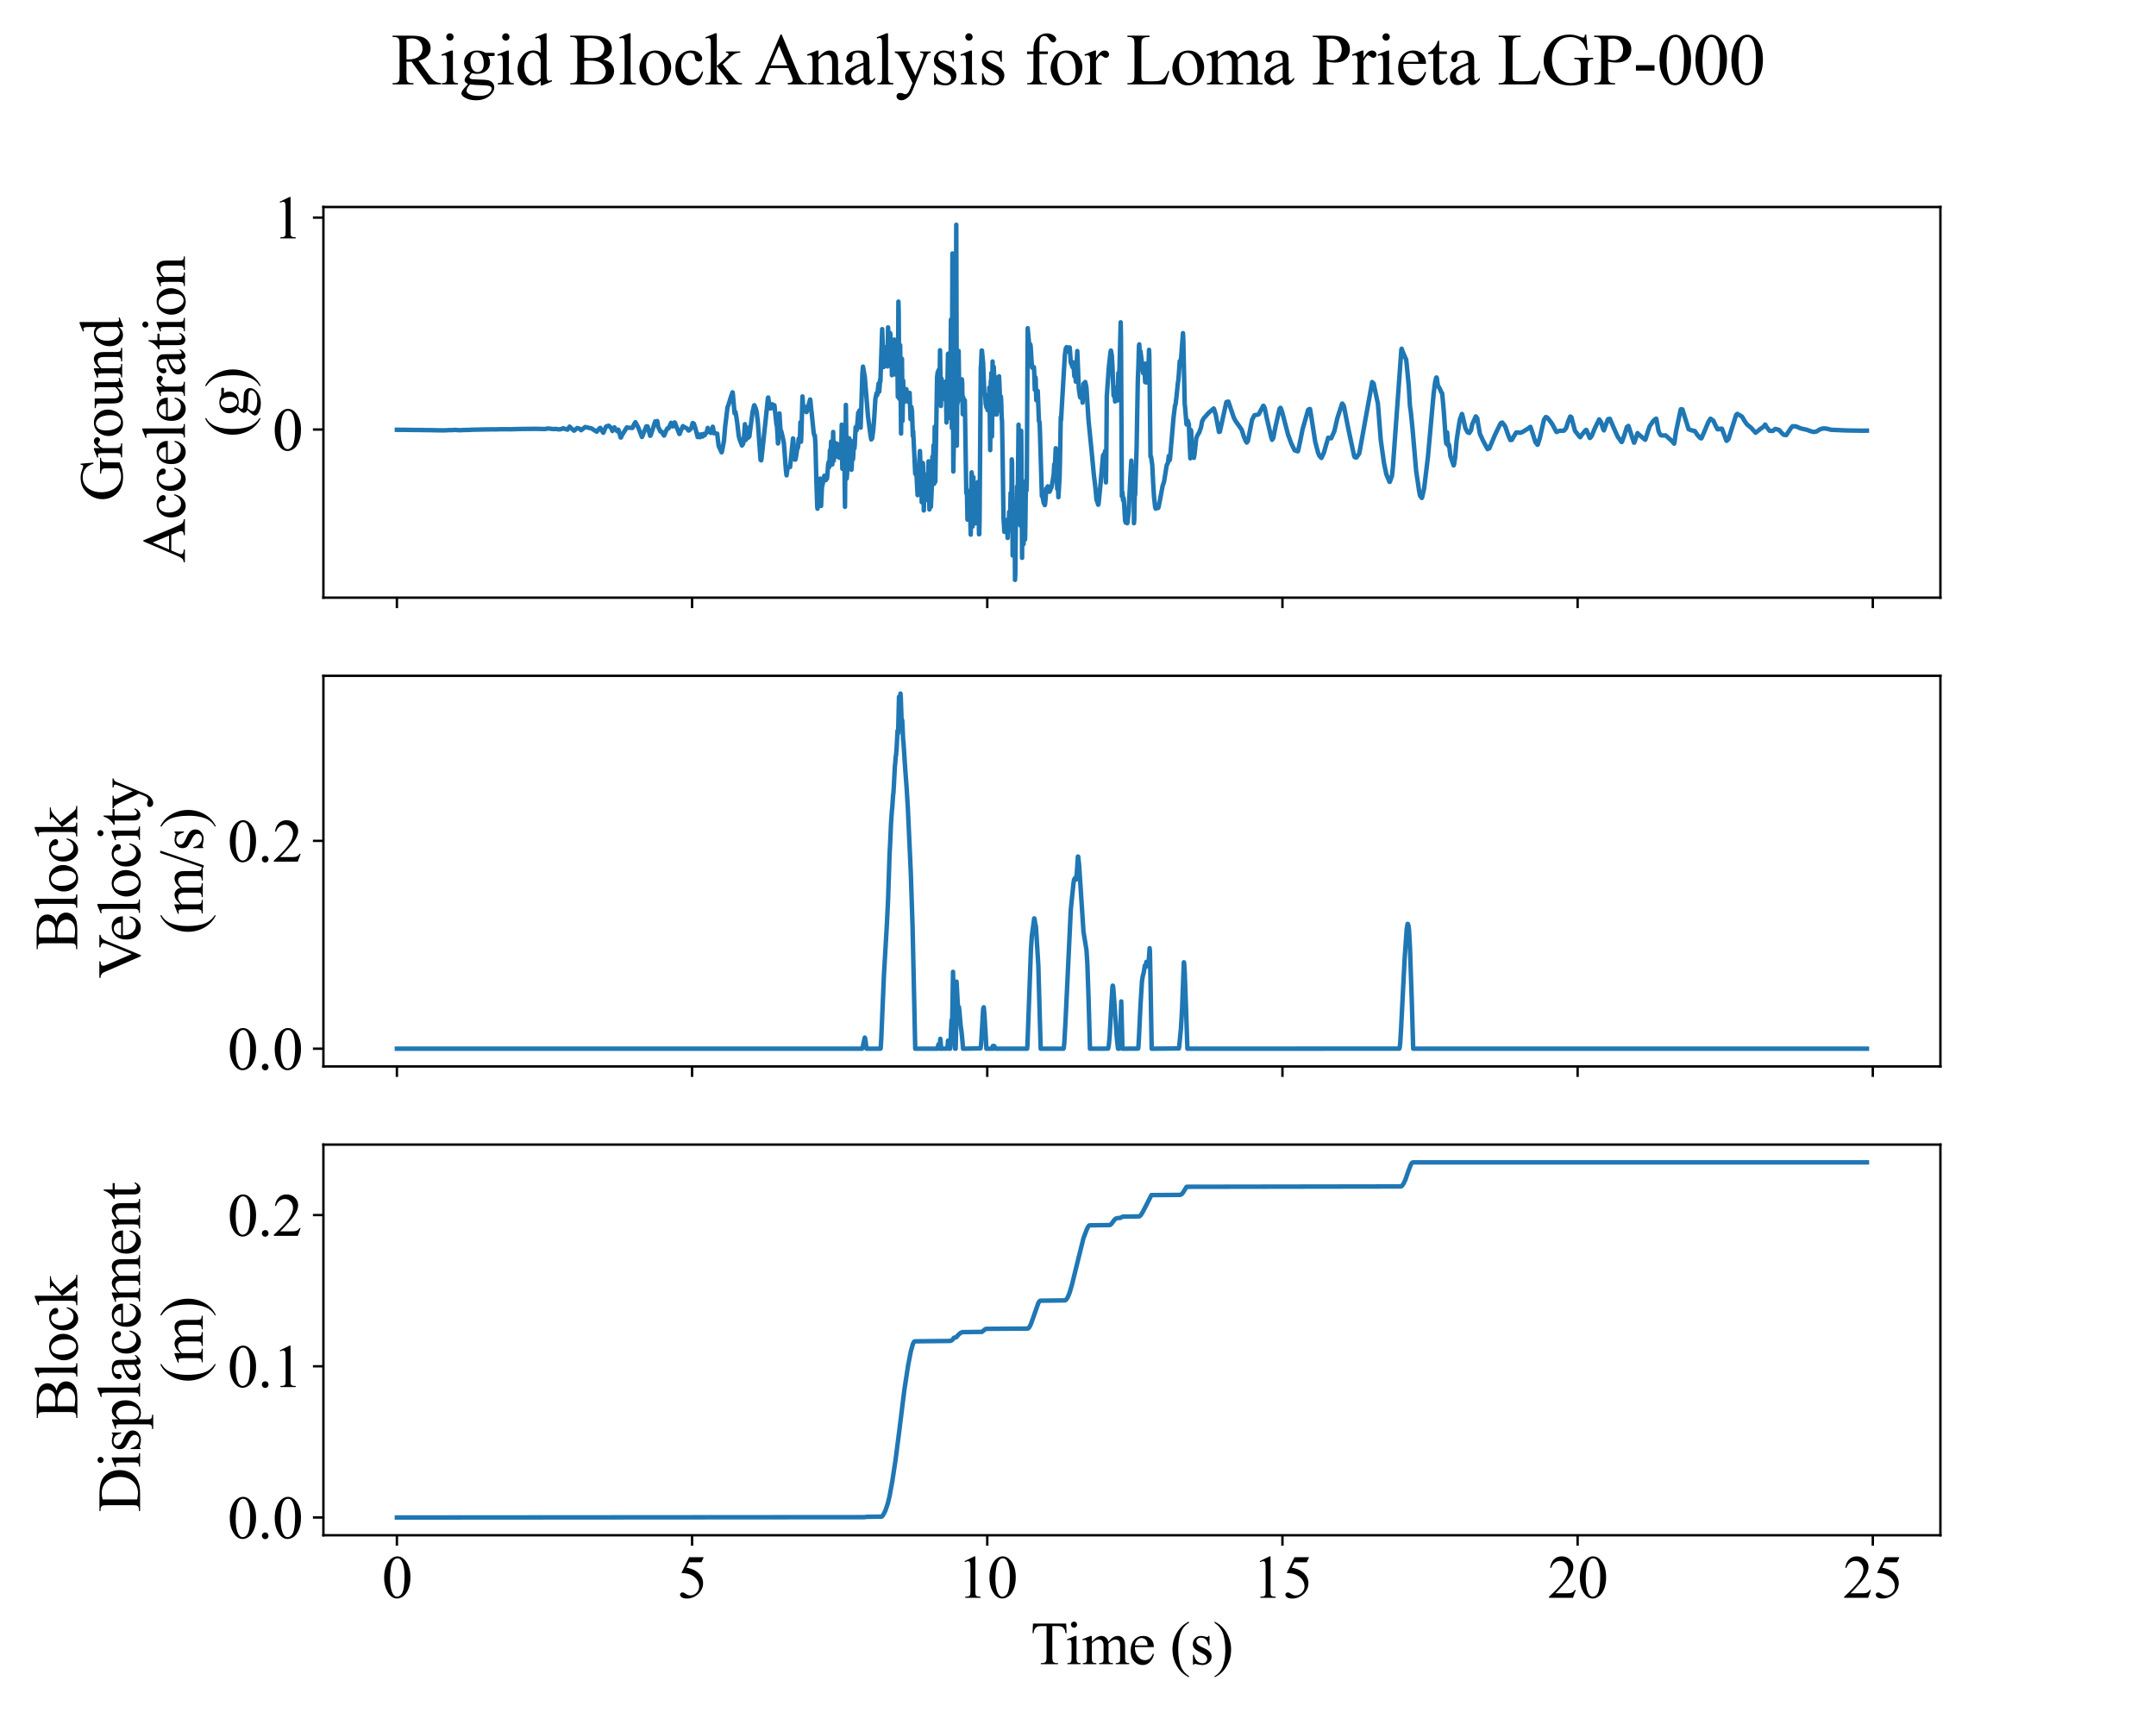 <?xml version="1.0" encoding="utf-8" standalone="no"?>
<!DOCTYPE svg PUBLIC "-//W3C//DTD SVG 1.1//EN"
  "http://www.w3.org/Graphics/SVG/1.1/DTD/svg11.dtd">
<svg xmlns:xlink="http://www.w3.org/1999/xlink" width="720pt" height="576pt" viewBox="0 0 720 576" xmlns="http://www.w3.org/2000/svg" version="1.1">
 <defs>
  <style type="text/css">*{stroke-linejoin: round; stroke-linecap: butt}</style>
 </defs>
 <g id="figure_1">
  <g id="patch_1">
   <path d="M 0 576 
L 720 576 
L 720 0 
L 0 0 
z
" style="fill: #ffffff"/>
  </g>
  <g id="axes_1">
   <g id="patch_2">
    <path d="M 108 199.567 
L 648 199.567 
L 648 69.12 
L 108 69.12 
z
" style="fill: #ffffff"/>
   </g>
   <g id="matplotlib.axis_1">
    <g id="xtick_1">
     <g id="line2d_1">
      <defs>
       <path id="ma3a56c7b69" d="M 0 0 
L 0 3.5 
" style="stroke: #000000; stroke-width: 0.8"/>
      </defs>
      <g>
       <use xlink:href="#ma3a56c7b69" x="132.545" y="199.567" style="stroke: #000000; stroke-width: 0.8"/>
      </g>
     </g>
    </g>
    <g id="xtick_2">
     <g id="line2d_2">
      <g>
       <use xlink:href="#ma3a56c7b69" x="231.122" y="199.567" style="stroke: #000000; stroke-width: 0.8"/>
      </g>
     </g>
    </g>
    <g id="xtick_3">
     <g id="line2d_3">
      <g>
       <use xlink:href="#ma3a56c7b69" x="329.698" y="199.567" style="stroke: #000000; stroke-width: 0.8"/>
      </g>
     </g>
    </g>
    <g id="xtick_4">
     <g id="line2d_4">
      <g>
       <use xlink:href="#ma3a56c7b69" x="428.274" y="199.567" style="stroke: #000000; stroke-width: 0.8"/>
      </g>
     </g>
    </g>
    <g id="xtick_5">
     <g id="line2d_5">
      <g>
       <use xlink:href="#ma3a56c7b69" x="526.85" y="199.567" style="stroke: #000000; stroke-width: 0.8"/>
      </g>
     </g>
    </g>
    <g id="xtick_6">
     <g id="line2d_6">
      <g>
       <use xlink:href="#ma3a56c7b69" x="625.426" y="199.567" style="stroke: #000000; stroke-width: 0.8"/>
      </g>
     </g>
    </g>
   </g>
   <g id="matplotlib.axis_2">
    <g id="ytick_1">
     <g id="line2d_7">
      <defs>
       <path id="m561afd3792" d="M 0 0 
L -3.5 0 
" style="stroke: #000000; stroke-width: 0.8"/>
      </defs>
      <g>
       <use xlink:href="#m561afd3792" x="108" y="143.419" style="stroke: #000000; stroke-width: 0.8"/>
      </g>
     </g>
     <g id="text_1">
      <!-- 0 -->
      <g transform="translate(91 150.363) scale(0.2 -0.2)">
       <defs>
        <path id="TimesNewRomanPSMT-30" d="M 231 2094 
Q 231 2819 450 3342 
Q 669 3866 1031 4122 
Q 1313 4325 1613 4325 
Q 2100 4325 2488 3828 
Q 2972 3213 2972 2159 
Q 2972 1422 2759 906 
Q 2547 391 2217 158 
Q 1888 -75 1581 -75 
Q 975 -75 572 641 
Q 231 1244 231 2094 
z
M 844 2016 
Q 844 1141 1059 588 
Q 1238 122 1591 122 
Q 1759 122 1940 273 
Q 2122 425 2216 781 
Q 2359 1319 2359 2297 
Q 2359 3022 2209 3506 
Q 2097 3866 1919 4016 
Q 1791 4119 1609 4119 
Q 1397 4119 1231 3928 
Q 1006 3669 925 3112 
Q 844 2556 844 2016 
z
" transform="scale(0.016)"/>
       </defs>
       <use xlink:href="#TimesNewRomanPSMT-30"/>
      </g>
     </g>
    </g>
    <g id="ytick_2">
     <g id="line2d_8">
      <g>
       <use xlink:href="#m561afd3792" x="108" y="72.663" style="stroke: #000000; stroke-width: 0.8"/>
      </g>
     </g>
     <g id="text_2">
      <!-- 1 -->
      <g transform="translate(91 79.607) scale(0.2 -0.2)">
       <defs>
        <path id="TimesNewRomanPSMT-31" d="M 750 3822 
L 1781 4325 
L 1884 4325 
L 1884 747 
Q 1884 391 1914 303 
Q 1944 216 2037 169 
Q 2131 122 2419 116 
L 2419 0 
L 825 0 
L 825 116 
Q 1125 122 1212 167 
Q 1300 213 1334 289 
Q 1369 366 1369 747 
L 1369 3034 
Q 1369 3497 1338 3628 
Q 1316 3728 1258 3775 
Q 1200 3822 1119 3822 
Q 1003 3822 797 3725 
L 750 3822 
z
" transform="scale(0.016)"/>
       </defs>
       <use xlink:href="#TimesNewRomanPSMT-31"/>
      </g>
     </g>
    </g>
    <g id="text_3">
     <!-- Ground  -->
     <g transform="translate(40.798 167.395) rotate(-90) scale(0.2 -0.2)">
      <defs>
       <path id="TimesNewRomanPSMT-47" d="M 3928 4334 
L 4038 2997 
L 3928 2997 
Q 3763 3497 3500 3750 
Q 3122 4116 2528 4116 
Q 1719 4116 1297 3475 
Q 944 2934 944 2188 
Q 944 1581 1178 1081 
Q 1413 581 1792 348 
Q 2172 116 2572 116 
Q 2806 116 3025 175 
Q 3244 234 3447 350 
L 3447 1575 
Q 3447 1894 3398 1992 
Q 3350 2091 3248 2142 
Q 3147 2194 2891 2194 
L 2891 2313 
L 4531 2313 
L 4531 2194 
L 4453 2194 
Q 4209 2194 4119 2031 
Q 4056 1916 4056 1575 
L 4056 278 
Q 3697 84 3347 -6 
Q 2997 -97 2569 -97 
Q 1341 -97 703 691 
Q 225 1281 225 2053 
Q 225 2613 494 3125 
Q 813 3734 1369 4063 
Q 1834 4334 2469 4334 
Q 2700 4334 2889 4296 
Q 3078 4259 3425 4131 
Q 3600 4066 3659 4066 
Q 3719 4066 3761 4120 
Q 3803 4175 3813 4334 
L 3928 4334 
z
" transform="scale(0.016)"/>
       <path id="TimesNewRomanPSMT-72" d="M 1038 2947 
L 1038 2303 
Q 1397 2947 1775 2947 
Q 1947 2947 2059 2842 
Q 2172 2738 2172 2600 
Q 2172 2478 2090 2393 
Q 2009 2309 1897 2309 
Q 1788 2309 1652 2417 
Q 1516 2525 1450 2525 
Q 1394 2525 1328 2463 
Q 1188 2334 1038 2041 
L 1038 669 
Q 1038 431 1097 309 
Q 1138 225 1241 169 
Q 1344 113 1538 113 
L 1538 0 
L 72 0 
L 72 113 
Q 291 113 397 181 
Q 475 231 506 341 
Q 522 394 522 644 
L 522 1753 
Q 522 2253 501 2348 
Q 481 2444 426 2487 
Q 372 2531 291 2531 
Q 194 2531 72 2484 
L 41 2597 
L 906 2947 
L 1038 2947 
z
" transform="scale(0.016)"/>
       <path id="TimesNewRomanPSMT-6f" d="M 1600 2947 
Q 2250 2947 2644 2453 
Q 2978 2031 2978 1484 
Q 2978 1100 2793 706 
Q 2609 313 2286 112 
Q 1963 -88 1566 -88 
Q 919 -88 538 428 
Q 216 863 216 1403 
Q 216 1797 411 2186 
Q 606 2575 925 2761 
Q 1244 2947 1600 2947 
z
M 1503 2744 
Q 1338 2744 1170 2645 
Q 1003 2547 900 2300 
Q 797 2053 797 1666 
Q 797 1041 1045 587 
Q 1294 134 1700 134 
Q 2003 134 2200 384 
Q 2397 634 2397 1244 
Q 2397 2006 2069 2444 
Q 1847 2744 1503 2744 
z
" transform="scale(0.016)"/>
       <path id="TimesNewRomanPSMT-75" d="M 2709 2863 
L 2709 1128 
Q 2709 631 2732 520 
Q 2756 409 2807 365 
Q 2859 322 2928 322 
Q 3025 322 3147 375 
L 3191 266 
L 2334 -88 
L 2194 -88 
L 2194 519 
Q 1825 119 1631 15 
Q 1438 -88 1222 -88 
Q 981 -88 804 51 
Q 628 191 559 409 
Q 491 628 491 1028 
L 491 2306 
Q 491 2509 447 2587 
Q 403 2666 317 2708 
Q 231 2750 6 2747 
L 6 2863 
L 1009 2863 
L 1009 947 
Q 1009 547 1148 422 
Q 1288 297 1484 297 
Q 1619 297 1789 381 
Q 1959 466 2194 703 
L 2194 2325 
Q 2194 2569 2105 2655 
Q 2016 2741 1734 2747 
L 1734 2863 
L 2709 2863 
z
" transform="scale(0.016)"/>
       <path id="TimesNewRomanPSMT-6e" d="M 1034 2341 
Q 1538 2947 1994 2947 
Q 2228 2947 2397 2830 
Q 2566 2713 2666 2444 
Q 2734 2256 2734 1869 
L 2734 647 
Q 2734 375 2778 278 
Q 2813 200 2889 156 
Q 2966 113 3172 113 
L 3172 0 
L 1756 0 
L 1756 113 
L 1816 113 
Q 2016 113 2095 173 
Q 2175 234 2206 353 
Q 2219 400 2219 647 
L 2219 1819 
Q 2219 2209 2117 2386 
Q 2016 2563 1775 2563 
Q 1403 2563 1034 2156 
L 1034 647 
Q 1034 356 1069 288 
Q 1113 197 1189 155 
Q 1266 113 1500 113 
L 1500 0 
L 84 0 
L 84 113 
L 147 113 
Q 366 113 442 223 
Q 519 334 519 647 
L 519 1709 
Q 519 2225 495 2337 
Q 472 2450 423 2490 
Q 375 2531 294 2531 
Q 206 2531 84 2484 
L 38 2597 
L 900 2947 
L 1034 2947 
L 1034 2341 
z
" transform="scale(0.016)"/>
       <path id="TimesNewRomanPSMT-64" d="M 2222 322 
Q 2013 103 1813 7 
Q 1613 -88 1381 -88 
Q 913 -88 563 304 
Q 213 697 213 1313 
Q 213 1928 600 2439 
Q 988 2950 1597 2950 
Q 1975 2950 2222 2709 
L 2222 3238 
Q 2222 3728 2198 3840 
Q 2175 3953 2125 3993 
Q 2075 4034 2000 4034 
Q 1919 4034 1784 3984 
L 1744 4094 
L 2597 4444 
L 2738 4444 
L 2738 1134 
Q 2738 631 2761 520 
Q 2784 409 2836 365 
Q 2888 322 2956 322 
Q 3041 322 3181 375 
L 3216 266 
L 2366 -88 
L 2222 -88 
L 2222 322 
z
M 2222 541 
L 2222 2016 
Q 2203 2228 2109 2403 
Q 2016 2578 1861 2667 
Q 1706 2756 1559 2756 
Q 1284 2756 1069 2509 
Q 784 2184 784 1559 
Q 784 928 1059 592 
Q 1334 256 1672 256 
Q 1956 256 2222 541 
z
" transform="scale(0.016)"/>
       <path id="TimesNewRomanPSMT-20" transform="scale(0.016)"/>
      </defs>
      <use xlink:href="#TimesNewRomanPSMT-47"/>
      <use xlink:href="#TimesNewRomanPSMT-72" x="72.217"/>
      <use xlink:href="#TimesNewRomanPSMT-6f" x="105.518"/>
      <use xlink:href="#TimesNewRomanPSMT-75" x="155.518"/>
      <use xlink:href="#TimesNewRomanPSMT-6e" x="205.518"/>
      <use xlink:href="#TimesNewRomanPSMT-64" x="255.518"/>
      <use xlink:href="#TimesNewRomanPSMT-20" x="305.518"/>
     </g>
     <!-- Acceleration  -->
     <g transform="translate(61.741 187.925) rotate(-90) scale(0.2 -0.2)">
      <defs>
       <path id="TimesNewRomanPSMT-41" d="M 2928 1419 
L 1288 1419 
L 1000 750 
Q 894 503 894 381 
Q 894 284 986 211 
Q 1078 138 1384 116 
L 1384 0 
L 50 0 
L 50 116 
Q 316 163 394 238 
Q 553 388 747 847 
L 2238 4334 
L 2347 4334 
L 3822 809 
Q 4000 384 4145 257 
Q 4291 131 4550 116 
L 4550 0 
L 2878 0 
L 2878 116 
Q 3131 128 3220 200 
Q 3309 272 3309 375 
Q 3309 513 3184 809 
L 2928 1419 
z
M 2841 1650 
L 2122 3363 
L 1384 1650 
L 2841 1650 
z
" transform="scale(0.016)"/>
       <path id="TimesNewRomanPSMT-63" d="M 2631 1088 
Q 2516 522 2178 217 
Q 1841 -88 1431 -88 
Q 944 -88 581 321 
Q 219 731 219 1428 
Q 219 2103 620 2525 
Q 1022 2947 1584 2947 
Q 2006 2947 2278 2723 
Q 2550 2500 2550 2259 
Q 2550 2141 2473 2067 
Q 2397 1994 2259 1994 
Q 2075 1994 1981 2113 
Q 1928 2178 1911 2362 
Q 1894 2547 1784 2644 
Q 1675 2738 1481 2738 
Q 1169 2738 978 2506 
Q 725 2200 725 1697 
Q 725 1184 976 792 
Q 1228 400 1656 400 
Q 1963 400 2206 609 
Q 2378 753 2541 1131 
L 2631 1088 
z
" transform="scale(0.016)"/>
       <path id="TimesNewRomanPSMT-65" d="M 681 1784 
Q 678 1147 991 784 
Q 1303 422 1725 422 
Q 2006 422 2214 576 
Q 2422 731 2563 1106 
L 2659 1044 
Q 2594 616 2278 264 
Q 1963 -88 1488 -88 
Q 972 -88 605 314 
Q 238 716 238 1394 
Q 238 2128 614 2539 
Q 991 2950 1559 2950 
Q 2041 2950 2350 2633 
Q 2659 2316 2659 1784 
L 681 1784 
z
M 681 1966 
L 2006 1966 
Q 1991 2241 1941 2353 
Q 1863 2528 1708 2628 
Q 1553 2728 1384 2728 
Q 1125 2728 920 2526 
Q 716 2325 681 1966 
z
" transform="scale(0.016)"/>
       <path id="TimesNewRomanPSMT-6c" d="M 1184 4444 
L 1184 647 
Q 1184 378 1223 290 
Q 1263 203 1344 158 
Q 1425 113 1647 113 
L 1647 0 
L 244 0 
L 244 113 
Q 441 113 512 153 
Q 584 194 625 287 
Q 666 381 666 647 
L 666 3247 
Q 666 3731 644 3842 
Q 622 3953 573 3993 
Q 525 4034 450 4034 
Q 369 4034 244 3984 
L 191 4094 
L 1044 4444 
L 1184 4444 
z
" transform="scale(0.016)"/>
       <path id="TimesNewRomanPSMT-61" d="M 1822 413 
Q 1381 72 1269 19 
Q 1100 -59 909 -59 
Q 613 -59 420 144 
Q 228 347 228 678 
Q 228 888 322 1041 
Q 450 1253 767 1440 
Q 1084 1628 1822 1897 
L 1822 2009 
Q 1822 2438 1686 2597 
Q 1550 2756 1291 2756 
Q 1094 2756 978 2650 
Q 859 2544 859 2406 
L 866 2225 
Q 866 2081 792 2003 
Q 719 1925 600 1925 
Q 484 1925 411 2006 
Q 338 2088 338 2228 
Q 338 2497 613 2722 
Q 888 2947 1384 2947 
Q 1766 2947 2009 2819 
Q 2194 2722 2281 2516 
Q 2338 2381 2338 1966 
L 2338 994 
Q 2338 584 2353 492 
Q 2369 400 2405 369 
Q 2441 338 2488 338 
Q 2538 338 2575 359 
Q 2641 400 2828 588 
L 2828 413 
Q 2478 -56 2159 -56 
Q 2006 -56 1915 50 
Q 1825 156 1822 413 
z
M 1822 616 
L 1822 1706 
Q 1350 1519 1213 1441 
Q 966 1303 859 1153 
Q 753 1003 753 825 
Q 753 600 887 451 
Q 1022 303 1197 303 
Q 1434 303 1822 616 
z
" transform="scale(0.016)"/>
       <path id="TimesNewRomanPSMT-74" d="M 1031 3803 
L 1031 2863 
L 1700 2863 
L 1700 2644 
L 1031 2644 
L 1031 788 
Q 1031 509 1111 412 
Q 1191 316 1316 316 
Q 1419 316 1516 380 
Q 1613 444 1666 569 
L 1788 569 
Q 1678 263 1478 108 
Q 1278 -47 1066 -47 
Q 922 -47 784 33 
Q 647 113 581 261 
Q 516 409 516 719 
L 516 2644 
L 63 2644 
L 63 2747 
Q 234 2816 414 2980 
Q 594 3144 734 3369 
Q 806 3488 934 3803 
L 1031 3803 
z
" transform="scale(0.016)"/>
       <path id="TimesNewRomanPSMT-69" d="M 928 4444 
Q 1059 4444 1151 4351 
Q 1244 4259 1244 4128 
Q 1244 3997 1151 3903 
Q 1059 3809 928 3809 
Q 797 3809 703 3903 
Q 609 3997 609 4128 
Q 609 4259 701 4351 
Q 794 4444 928 4444 
z
M 1188 2947 
L 1188 647 
Q 1188 378 1227 289 
Q 1266 200 1342 156 
Q 1419 113 1622 113 
L 1622 0 
L 231 0 
L 231 113 
Q 441 113 512 153 
Q 584 194 626 287 
Q 669 381 669 647 
L 669 1750 
Q 669 2216 641 2353 
Q 619 2453 572 2492 
Q 525 2531 444 2531 
Q 356 2531 231 2484 
L 188 2597 
L 1050 2947 
L 1188 2947 
z
" transform="scale(0.016)"/>
      </defs>
      <use xlink:href="#TimesNewRomanPSMT-41"/>
      <use xlink:href="#TimesNewRomanPSMT-63" x="72.217"/>
      <use xlink:href="#TimesNewRomanPSMT-63" x="116.602"/>
      <use xlink:href="#TimesNewRomanPSMT-65" x="160.986"/>
      <use xlink:href="#TimesNewRomanPSMT-6c" x="205.371"/>
      <use xlink:href="#TimesNewRomanPSMT-65" x="233.154"/>
      <use xlink:href="#TimesNewRomanPSMT-72" x="277.539"/>
      <use xlink:href="#TimesNewRomanPSMT-61" x="310.84"/>
      <use xlink:href="#TimesNewRomanPSMT-74" x="355.225"/>
      <use xlink:href="#TimesNewRomanPSMT-69" x="383.008"/>
      <use xlink:href="#TimesNewRomanPSMT-6f" x="410.791"/>
      <use xlink:href="#TimesNewRomanPSMT-6e" x="460.791"/>
      <use xlink:href="#TimesNewRomanPSMT-20" x="510.791"/>
     </g>
     <!-- (g) -->
     <g transform="translate(82.684 146.003) rotate(-90) scale(0.2 -0.2)">
      <defs>
       <path id="TimesNewRomanPSMT-28" d="M 1988 -1253 
L 1988 -1369 
Q 1516 -1131 1200 -813 
Q 750 -359 506 256 
Q 263 872 263 1534 
Q 263 2503 741 3301 
Q 1219 4100 1988 4444 
L 1988 4313 
Q 1603 4100 1356 3731 
Q 1109 3363 987 2797 
Q 866 2231 866 1616 
Q 866 947 969 400 
Q 1050 -31 1165 -292 
Q 1281 -553 1476 -793 
Q 1672 -1034 1988 -1253 
z
" transform="scale(0.016)"/>
       <path id="TimesNewRomanPSMT-67" d="M 966 1044 
Q 703 1172 562 1401 
Q 422 1631 422 1909 
Q 422 2334 742 2640 
Q 1063 2947 1563 2947 
Q 1972 2947 2272 2747 
L 2878 2747 
Q 3013 2747 3034 2739 
Q 3056 2731 3066 2713 
Q 3084 2684 3084 2613 
Q 3084 2531 3069 2500 
Q 3059 2484 3036 2475 
Q 3013 2466 2878 2466 
L 2506 2466 
Q 2681 2241 2681 1891 
Q 2681 1491 2375 1206 
Q 2069 922 1553 922 
Q 1341 922 1119 984 
Q 981 866 932 777 
Q 884 688 884 625 
Q 884 572 936 522 
Q 988 472 1138 450 
Q 1225 438 1575 428 
Q 2219 413 2409 384 
Q 2700 344 2873 169 
Q 3047 -6 3047 -263 
Q 3047 -616 2716 -925 
Q 2228 -1381 1444 -1381 
Q 841 -1381 425 -1109 
Q 191 -953 191 -784 
Q 191 -709 225 -634 
Q 278 -519 444 -313 
Q 466 -284 763 25 
Q 600 122 533 198 
Q 466 275 466 372 
Q 466 481 555 628 
Q 644 775 966 1044 
z
M 1509 2797 
Q 1278 2797 1122 2612 
Q 966 2428 966 2047 
Q 966 1553 1178 1281 
Q 1341 1075 1591 1075 
Q 1828 1075 1981 1253 
Q 2134 1431 2134 1813 
Q 2134 2309 1919 2591 
Q 1759 2797 1509 2797 
z
M 934 0 
Q 788 -159 713 -296 
Q 638 -434 638 -550 
Q 638 -700 819 -813 
Q 1131 -1006 1722 -1006 
Q 2284 -1006 2551 -807 
Q 2819 -609 2819 -384 
Q 2819 -222 2659 -153 
Q 2497 -84 2016 -72 
Q 1313 -53 934 0 
z
" transform="scale(0.016)"/>
       <path id="TimesNewRomanPSMT-29" d="M 144 4313 
L 144 4444 
Q 619 4209 934 3891 
Q 1381 3434 1625 2820 
Q 1869 2206 1869 1541 
Q 1869 572 1392 -226 
Q 916 -1025 144 -1369 
L 144 -1253 
Q 528 -1038 776 -670 
Q 1025 -303 1145 264 
Q 1266 831 1266 1447 
Q 1266 2113 1163 2663 
Q 1084 3094 967 3353 
Q 850 3613 656 3853 
Q 463 4094 144 4313 
z
" transform="scale(0.016)"/>
      </defs>
      <use xlink:href="#TimesNewRomanPSMT-28"/>
      <use xlink:href="#TimesNewRomanPSMT-67" x="33.301"/>
      <use xlink:href="#TimesNewRomanPSMT-29" x="83.301"/>
     </g>
    </g>
   </g>
   <g id="line2d_9">
    <path d="M 132.545 143.509 
L 134.221 143.514 
L 135.897 143.536 
L 137.376 143.555 
L 138.854 143.584 
L 140.333 143.58 
L 142.009 143.618 
L 143.882 143.628 
L 145.163 143.664 
L 147.233 143.699 
L 148.318 143.703 
L 150.191 143.612 
L 150.683 143.629 
L 151.866 143.542 
L 153.641 143.665 
L 154.528 143.594 
L 156.598 143.553 
L 157.682 143.492 
L 160.738 143.431 
L 162.02 143.399 
L 163.301 143.386 
L 164.583 143.368 
L 165.667 143.384 
L 167.146 143.32 
L 170.793 143.341 
L 171.68 143.298 
L 172.567 143.277 
L 174.243 143.238 
L 175.426 143.228 
L 177.299 143.203 
L 178.581 143.19 
L 182.031 143.257 
L 183.016 143.069 
L 183.706 143.154 
L 184.791 143.268 
L 185.678 143.232 
L 186.565 143.374 
L 187.354 143.304 
L 188.044 143 
L 188.635 143.203 
L 189.522 143.477 
L 189.72 143.167 
L 190.212 142.454 
L 190.607 142.856 
L 191.691 143.813 
L 191.888 143.668 
L 192.775 142.92 
L 193.268 143.073 
L 193.564 143.171 
L 194.057 143.65 
L 194.254 143.514 
L 195.437 142.584 
L 197.606 143.077 
L 198 143.363 
L 199.281 144.147 
L 200.07 143.159 
L 200.464 142.863 
L 200.957 143.732 
L 201.45 144.509 
L 201.549 144.434 
L 202.042 143.182 
L 202.436 142.412 
L 202.732 142.337 
L 203.225 142.143 
L 203.52 142.38 
L 204.112 142.878 
L 204.506 143.91 
L 204.802 143.255 
L 205.196 142.697 
L 205.59 143.359 
L 206.083 143.955 
L 206.478 143.463 
L 206.576 143.586 
L 207.266 146.086 
L 207.365 146.095 
L 207.759 145.248 
L 209.336 142.703 
L 209.632 142.824 
L 211.209 142.885 
L 211.702 141.779 
L 212.195 140.976 
L 213.181 142.817 
L 214.364 145.918 
L 214.462 145.843 
L 214.955 144.531 
L 215.842 142.371 
L 216.039 142.351 
L 216.237 142.379 
L 216.532 143.405 
L 217.124 145.517 
L 217.222 145.485 
L 217.617 144.406 
L 217.912 143.505 
L 218.8 140.722 
L 218.997 140.753 
L 219.292 140.724 
L 219.49 140.605 
L 219.588 141.065 
L 219.785 142.518 
L 219.982 142.908 
L 220.574 144.11 
L 220.968 144.142 
L 221.264 144.698 
L 221.757 145.44 
L 221.855 145.357 
L 222.348 144.075 
L 222.841 143.057 
L 223.334 142.976 
L 223.531 142.469 
L 224.123 141.179 
L 224.32 141.613 
L 224.616 142.389 
L 224.714 142.346 
L 225.207 141.282 
L 225.306 141.056 
L 225.404 141.147 
L 225.897 142.492 
L 226.883 144.913 
L 226.981 144.867 
L 227.376 143.794 
L 228.066 142.288 
L 228.361 142.52 
L 229.446 143.084 
L 229.939 143.767 
L 230.136 143.682 
L 230.826 143.032 
L 231.319 141.26 
L 231.614 141.415 
L 231.713 141.46 
L 231.91 142.018 
L 232.304 143.298 
L 232.995 145.954 
L 233.389 145.089 
L 233.487 145.17 
L 233.783 145.986 
L 233.882 145.936 
L 234.177 145.054 
L 234.276 145.077 
L 234.572 145.761 
L 234.67 145.714 
L 234.966 144.888 
L 235.065 144.912 
L 235.262 145.334 
L 235.36 145.297 
L 235.755 144.624 
L 235.952 144.437 
L 236.346 142.887 
L 236.642 143.545 
L 237.233 144.468 
L 237.43 144.548 
L 237.628 143.905 
L 238.022 142.492 
L 238.12 142.783 
L 238.416 144.663 
L 238.515 144.536 
L 238.811 144.616 
L 239.106 144.775 
L 239.303 144.856 
L 239.501 144.789 
L 239.698 146.488 
L 239.993 148.885 
L 240.191 149.331 
L 240.979 151.045 
L 241.078 150.836 
L 241.768 147.217 
L 242.162 142.512 
L 242.951 136.014 
L 243.246 135.266 
L 244.134 132.414 
L 244.627 130.994 
L 244.725 131.355 
L 245.119 135.9 
L 245.317 137.993 
L 245.415 137.628 
L 245.514 137.685 
L 245.612 137.575 
L 245.809 138.638 
L 246.204 141.219 
L 246.697 145.526 
L 246.992 146.696 
L 247.781 148.762 
L 248.175 148.204 
L 248.471 145.932 
L 248.767 141.642 
L 249.062 146.906 
L 249.457 142.758 
L 249.752 145.821 
L 249.851 146.176 
L 250.048 145.901 
L 250.245 145.755 
L 250.442 144.182 
L 251.33 137.539 
L 251.823 135.387 
L 251.921 135.315 
L 252.414 136.468 
L 252.71 137.703 
L 253.104 141.168 
L 253.991 153.583 
L 254.09 153.471 
L 254.188 153.726 
L 254.287 153.346 
L 255.667 140.461 
L 256.456 132.859 
L 256.554 132.738 
L 256.751 134.208 
L 256.949 136.389 
L 257.047 136.161 
L 257.343 136.321 
L 257.441 136.378 
L 257.639 135.571 
L 257.836 134.972 
L 258.033 135.112 
L 258.526 135.345 
L 258.624 135.344 
L 258.821 137.298 
L 259.314 141.841 
L 259.413 141.397 
L 259.61 144.627 
L 259.807 148.081 
L 259.906 147.922 
L 260.103 143.6 
L 260.3 138.05 
L 260.694 144.588 
L 260.793 143.803 
L 260.892 143.963 
L 261.384 145.958 
L 261.779 147.931 
L 262.469 157.157 
L 262.666 158.72 
L 263.06 156.112 
L 263.257 156.151 
L 263.553 156.005 
L 263.849 155.953 
L 264.046 153.962 
L 264.835 146.399 
L 264.933 147.007 
L 265.426 153.489 
L 265.525 153.235 
L 265.623 153.453 
L 265.919 152.044 
L 266.313 149.148 
L 266.412 149.63 
L 266.51 149.308 
L 266.708 146.469 
L 266.806 147.358 
L 267.003 146.143 
L 267.102 147.381 
L 267.299 141.008 
L 267.496 147.5 
L 267.595 145.927 
L 267.989 132.379 
L 268.285 137.016 
L 268.482 136.957 
L 268.778 135.833 
L 268.876 135.916 
L 269.271 137.606 
L 269.369 137.574 
L 269.763 136.06 
L 270.552 133.383 
L 270.651 133.9 
L 270.946 137.237 
L 271.045 137.7 
L 271.735 144.552 
L 272.031 145.629 
L 272.129 145.421 
L 272.326 148.456 
L 272.622 160.392 
L 272.918 169.205 
L 273.016 169.858 
L 273.608 165.556 
L 273.904 159.801 
L 274.199 168.948 
L 274.495 162.528 
L 274.594 162.341 
L 275.284 158.847 
L 275.481 159.358 
L 275.579 159.121 
L 275.777 160.327 
L 275.974 159.102 
L 276.072 159.158 
L 276.171 159.81 
L 276.269 159.084 
L 276.565 154.962 
L 276.762 154.219 
L 276.861 156.005 
L 276.959 155.903 
L 277.157 150.358 
L 277.354 152.809 
L 277.551 147.446 
L 277.65 147.738 
L 277.945 155.089 
L 278.044 152.397 
L 278.241 144.244 
L 278.438 153.837 
L 278.635 147.666 
L 278.832 152.174 
L 279.03 148.172 
L 279.128 149.295 
L 279.325 152.459 
L 279.522 148.141 
L 279.72 152.303 
L 279.917 150.609 
L 280.015 151.765 
L 280.114 151.484 
L 280.212 151.529 
L 280.311 152.859 
L 280.41 151.961 
L 280.607 148.481 
L 280.705 149.676 
L 280.804 152.33 
L 280.903 151.416 
L 281.1 141.797 
L 281.297 156.53 
L 281.395 153.519 
L 281.593 144.037 
L 281.888 155.151 
L 281.987 152.919 
L 282.184 169.238 
L 282.48 135.203 
L 282.578 142.624 
L 282.775 159.781 
L 282.874 158.387 
L 283.071 154.727 
L 283.17 154.265 
L 283.367 146.874 
L 283.564 146.325 
L 283.958 148.11 
L 284.057 147.104 
L 284.156 147.16 
L 284.353 156.861 
L 284.451 155.587 
L 284.648 149.563 
L 284.846 153.383 
L 284.944 152.451 
L 285.141 147.458 
L 285.24 148.042 
L 285.338 149.728 
L 285.437 148.692 
L 285.733 142.701 
L 285.831 142.562 
L 285.93 142.789 
L 286.028 143.783 
L 286.127 143.423 
L 286.62 137.756 
L 286.817 139.291 
L 286.916 138.854 
L 287.014 137.053 
L 287.113 137.255 
L 287.409 142.803 
L 288 124.501 
L 288.197 122.426 
L 288.493 124.088 
L 288.789 125.775 
L 289.873 139.05 
L 290.464 143.573 
L 290.76 145.691 
L 290.957 146.752 
L 291.253 146.397 
L 291.647 143.455 
L 291.943 139.615 
L 292.337 133.194 
L 292.732 131.279 
L 292.929 131.962 
L 293.027 131.559 
L 293.323 128.663 
L 293.422 128.015 
L 293.619 130.783 
L 293.915 126.757 
L 294.013 127.365 
L 294.605 109.902 
L 295.097 122.553 
L 295.295 119.15 
L 295.393 120.292 
L 295.59 116.196 
L 295.788 120.925 
L 295.886 120.762 
L 296.182 115.75 
L 296.379 122.351 
L 296.576 109.325 
L 296.773 113.336 
L 296.872 111.454 
L 296.97 113.786 
L 297.069 120.324 
L 297.168 119.985 
L 297.266 111.205 
L 297.365 111.715 
L 297.463 121.311 
L 297.562 121.114 
L 297.66 115.604 
L 297.858 125.289 
L 298.055 116.383 
L 298.252 124.425 
L 298.35 122.859 
L 298.646 113.393 
L 298.843 125.013 
L 299.041 117.843 
L 299.139 124.771 
L 299.238 124.678 
L 299.336 118.631 
L 299.435 118.692 
L 299.632 115.47 
L 299.829 132.505 
L 300.026 100.716 
L 300.125 104.419 
L 300.322 133.154 
L 300.421 130.483 
L 300.618 115.267 
L 300.913 144.763 
L 301.209 119.783 
L 301.406 140.542 
L 301.604 127.047 
L 301.899 134.336 
L 302.195 130.504 
L 302.294 132.689 
L 302.392 132.453 
L 302.688 129.969 
L 303.082 133.256 
L 303.279 134.175 
L 303.575 133.537 
L 303.772 131.183 
L 304.068 139.962 
L 304.364 135.913 
L 304.561 137.33 
L 304.857 145.59 
L 304.955 143.98 
L 305.152 147.993 
L 305.645 158.228 
L 305.842 156.113 
L 305.941 156.233 
L 306.434 165.342 
L 306.631 162.755 
L 306.729 164.75 
L 306.828 162.354 
L 307.025 153.677 
L 307.222 150.597 
L 307.321 153.403 
L 307.518 161.732 
L 307.617 159.674 
L 307.814 167.69 
L 308.208 154.613 
L 308.307 155.769 
L 308.504 170.449 
L 308.8 158.336 
L 308.898 159.852 
L 309.095 165.537 
L 309.292 160.557 
L 309.588 164.676 
L 309.687 163.337 
L 309.884 167.091 
L 310.081 154.05 
L 310.377 170.124 
L 310.574 160.877 
L 310.87 169.234 
L 311.165 163.022 
L 311.363 152.482 
L 311.56 156.408 
L 311.757 148.689 
L 311.954 161.543 
L 312.151 142.484 
L 312.348 160.865 
L 312.94 125.978 
L 313.137 124.29 
L 313.235 125.212 
L 313.433 123.58 
L 313.63 134.57 
L 313.728 131.289 
L 313.926 116.951 
L 314.221 135.557 
L 314.418 126.405 
L 314.714 133.31 
L 314.813 131.57 
L 315.01 129.073 
L 315.207 132.867 
L 315.601 127.467 
L 315.7 128.627 
L 315.798 128.244 
L 315.996 135.851 
L 316.094 141.088 
L 316.193 138.373 
L 316.587 118.114 
L 316.784 139.553 
L 316.981 121.952 
L 317.08 136.259 
L 317.179 136.175 
L 317.376 120.478 
L 317.474 118.477 
L 317.573 106.698 
L 317.671 113.831 
L 317.869 142.906 
L 318.066 84.637 
L 318.164 98.642 
L 318.361 157.435 
L 318.559 146.156 
L 318.657 143.962 
L 318.756 146.524 
L 318.953 138.056 
L 319.051 142.792 
L 319.15 125.604 
L 319.347 75.049 
L 319.544 148.788 
L 319.643 131.7 
L 319.742 134.872 
L 319.939 131.779 
L 320.136 117.204 
L 320.333 131.239 
L 320.432 129.36 
L 320.53 133.57 
L 320.727 128.058 
L 320.826 128.711 
L 321.023 127.525 
L 321.122 132.919 
L 321.22 126.657 
L 321.319 127.772 
L 321.516 138.312 
L 321.614 132.558 
L 321.713 132.809 
L 322.107 136.142 
L 322.206 133.68 
L 322.6 158.769 
L 322.699 164.726 
L 322.797 163.323 
L 322.896 163.635 
L 323.093 173.525 
L 323.192 173.184 
L 323.29 173.118 
L 323.586 172.429 
L 323.685 171.198 
L 323.882 167.285 
L 324.177 178.527 
L 324.473 157.723 
L 324.572 158.77 
L 324.769 175.841 
L 324.867 174.321 
L 325.065 159.336 
L 325.262 170.752 
L 325.36 165.622 
L 325.558 171.602 
L 325.755 174.761 
L 325.952 161.841 
L 326.149 168.621 
L 326.445 162.041 
L 326.543 160.973 
L 326.642 161.371 
L 326.74 163.654 
L 326.938 178.397 
L 327.036 178.385 
L 327.135 173.419 
L 327.529 122.858 
L 327.628 121.884 
L 327.825 117.034 
L 327.923 117.07 
L 328.318 121.24 
L 328.712 131.094 
L 329.008 132.144 
L 329.205 135.088 
L 329.303 135.33 
L 329.402 135.985 
L 329.501 135.554 
L 329.599 134.118 
L 329.796 136.934 
L 329.895 135.721 
L 329.993 135.761 
L 330.092 134.788 
L 330.191 135.238 
L 330.289 134.31 
L 330.388 129.399 
L 330.486 134.333 
L 330.683 150.314 
L 330.881 127.154 
L 330.979 127.267 
L 331.078 124.522 
L 331.275 145.752 
L 331.472 120.708 
L 331.669 138.632 
L 331.768 134.007 
L 331.866 122.517 
L 332.064 127.487 
L 332.162 125.642 
L 332.458 134.994 
L 332.655 126.343 
L 332.852 138.418 
L 333.148 133.682 
L 333.246 133.126 
L 333.641 125.646 
L 333.838 130.039 
L 334.035 137.064 
L 334.134 136.936 
L 334.232 132.393 
L 334.331 133.531 
L 334.528 139.455 
L 334.627 140.671 
L 334.824 151.831 
L 335.119 172.943 
L 335.415 177.59 
L 335.514 176.62 
L 335.612 174.397 
L 335.809 174.99 
L 336.007 173.624 
L 336.204 176.704 
L 336.302 176.205 
L 336.499 179.625 
L 336.697 173.954 
L 336.894 175.702 
L 336.992 170.962 
L 337.091 171.66 
L 337.189 177.076 
L 337.288 175.958 
L 337.485 164.613 
L 337.682 176.107 
L 337.88 153.39 
L 337.978 154.45 
L 338.175 185.488 
L 338.274 180.763 
L 338.372 169.545 
L 338.471 170.824 
L 338.57 175.933 
L 338.668 175.147 
L 338.767 169.47 
L 338.865 175.695 
L 338.964 193.638 
L 339.062 191.746 
L 339.26 172.67 
L 339.358 175.082 
L 339.457 172.529 
L 339.654 162.423 
L 339.851 167.97 
L 340.147 141.808 
L 340.344 170.017 
L 340.442 165.184 
L 340.541 152.086 
L 340.64 158.961 
L 340.738 175.468 
L 340.837 173.574 
L 341.034 143.842 
L 341.133 154.131 
L 341.33 186.278 
L 341.527 164.558 
L 341.625 165.58 
L 341.823 181.663 
L 342.02 161.722 
L 342.315 180.152 
L 342.414 175.715 
L 342.611 160.546 
L 342.71 160.827 
L 342.808 163.788 
L 342.907 159.993 
L 343.203 109.59 
L 343.794 116.213 
L 343.893 116.214 
L 344.09 115.01 
L 344.188 115.669 
L 344.583 121.946 
L 344.681 122.767 
L 344.78 122.516 
L 344.878 122.762 
L 344.977 122.712 
L 345.273 122.589 
L 345.371 124.014 
L 345.568 130.171 
L 345.766 125.959 
L 345.864 126.467 
L 346.061 133.624 
L 346.16 133.444 
L 346.456 130.977 
L 346.554 130.557 
L 346.949 140.648 
L 347.047 140.633 
L 347.146 141.016 
L 347.244 142.608 
L 347.934 165.668 
L 348.033 165.494 
L 348.23 166.167 
L 348.526 167.876 
L 348.723 168.251 
L 348.92 168.66 
L 349.019 168.253 
L 349.216 166.017 
L 349.413 163.133 
L 349.512 163.236 
L 349.906 162.392 
L 350.004 162.543 
L 350.399 164.148 
L 350.497 164.197 
L 350.793 163.539 
L 351.187 162.58 
L 351.877 158.526 
L 352.074 155.004 
L 352.173 155.052 
L 352.272 155.92 
L 352.567 149.67 
L 353.06 163.276 
L 353.159 159.887 
L 353.257 161.096 
L 353.455 166.029 
L 353.849 159.298 
L 353.947 155.592 
L 354.243 139.245 
L 354.342 140.319 
L 354.539 136.657 
L 355.623 118.406 
L 355.919 116.353 
L 356.215 115.886 
L 356.708 116.953 
L 357.003 117.56 
L 357.102 117.161 
L 357.2 116.008 
L 357.299 116.719 
L 357.595 121.165 
L 357.693 121.142 
L 358.186 122.613 
L 358.285 122.197 
L 358.383 120.975 
L 358.482 121.427 
L 358.778 125.631 
L 358.876 125.682 
L 358.975 124.368 
L 359.073 125.001 
L 359.271 127.448 
L 359.468 122.897 
L 359.763 117.219 
L 360.256 129.586 
L 360.651 132.405 
L 360.749 132.718 
L 360.848 132.408 
L 360.946 132.486 
L 361.242 131.027 
L 361.341 131.794 
L 361.538 134.445 
L 361.735 129.823 
L 361.834 128.124 
L 361.932 128.15 
L 362.031 128.93 
L 362.129 128.755 
L 362.326 127.617 
L 362.425 127.553 
L 362.819 129.433 
L 363.509 140.284 
L 364.495 150.16 
L 365.284 158.461 
L 365.875 163.426 
L 366.171 166.834 
L 366.368 167.338 
L 366.762 168.545 
L 366.861 168.264 
L 367.551 161.347 
L 368.34 152.228 
L 368.438 151.946 
L 368.537 152.666 
L 368.635 151.626 
L 368.734 151.944 
L 368.832 155.863 
L 369.03 150.625 
L 369.325 161.08 
L 369.424 155.273 
L 369.621 132.245 
L 370.311 122.421 
L 370.903 117.208 
L 371.001 117.066 
L 371.297 118.687 
L 371.494 121.987 
L 371.888 132.136 
L 371.987 132.031 
L 372.085 130.774 
L 372.184 131.455 
L 372.381 134.054 
L 372.677 129.903 
L 372.775 130.517 
L 372.874 130.784 
L 373.071 129.227 
L 373.268 133.696 
L 373.465 124.524 
L 373.564 126.576 
L 373.663 129.714 
L 373.958 119.073 
L 374.254 107.626 
L 374.353 112.547 
L 374.648 165.679 
L 374.747 164.329 
L 374.846 164.399 
L 375.043 166.994 
L 375.24 166.328 
L 375.338 167.311 
L 375.733 173.884 
L 375.93 174.502 
L 376.127 174.236 
L 376.226 174.284 
L 376.423 174.714 
L 376.521 174.517 
L 376.916 170.821 
L 377.507 159.013 
L 377.803 153.819 
L 378 158.455 
L 378.099 155.72 
L 378.197 157.294 
L 378.296 163.248 
L 378.394 163.186 
L 378.493 159.454 
L 378.591 163.752 
L 378.69 174.699 
L 378.789 173.531 
L 378.986 162.852 
L 379.084 165.292 
L 379.577 149.185 
L 379.972 127.097 
L 380.169 122.174 
L 380.366 115.412 
L 380.464 114.983 
L 380.662 119.113 
L 380.859 117.285 
L 381.253 120.444 
L 381.45 122.601 
L 381.746 124.564 
L 381.844 124.442 
L 381.943 123.565 
L 382.042 121.467 
L 382.14 121.779 
L 382.436 127.615 
L 382.633 121.423 
L 382.732 122.398 
L 382.929 127.736 
L 383.027 125.588 
L 383.126 125.982 
L 383.225 127.557 
L 383.323 127.081 
L 383.52 123.54 
L 383.717 116.808 
L 383.816 118.699 
L 384.013 135.454 
L 384.21 152.41 
L 384.407 152.504 
L 384.802 155.322 
L 385.097 161.242 
L 385.393 165.986 
L 385.788 169.534 
L 385.886 169.581 
L 385.985 169.871 
L 386.083 169.78 
L 386.379 168.998 
L 386.478 168.981 
L 386.773 169.621 
L 386.872 169.459 
L 387.365 167.036 
L 388.252 162.26 
L 388.745 160.827 
L 389.632 155.285 
L 389.829 154.924 
L 390.026 154.648 
L 390.322 152.26 
L 390.421 152.29 
L 390.618 153.651 
L 390.716 153.32 
L 391.899 139.442 
L 392.392 135.485 
L 392.589 134.95 
L 392.885 132.516 
L 393.378 127.648 
L 393.476 127.305 
L 393.674 124.989 
L 393.969 120.58 
L 394.166 122.078 
L 394.265 121.788 
L 395.054 111.238 
L 395.152 112.882 
L 395.645 135.118 
L 395.744 135.734 
L 396.237 141.69 
L 396.335 141.759 
L 396.532 140.481 
L 396.631 140.461 
L 397.025 141.655 
L 397.222 146.537 
L 397.518 153.046 
L 397.715 143.612 
L 397.814 144.14 
L 398.011 152.722 
L 398.11 151.678 
L 398.307 148.132 
L 398.504 150.874 
L 398.701 152.88 
L 398.898 151.851 
L 399.49 146.374 
L 399.687 145.788 
L 400.081 145.029 
L 400.475 144.417 
L 401.067 142.737 
L 401.461 140.639 
L 402.053 139.597 
L 402.348 139.294 
L 403.63 137.854 
L 405.306 136.398 
L 405.404 136.49 
L 405.996 138.486 
L 407.08 144.231 
L 407.277 144.148 
L 407.376 144.137 
L 407.573 143.23 
L 409.544 134.274 
L 409.742 134.18 
L 410.234 134.11 
L 410.432 134.733 
L 412.009 139.374 
L 412.502 140.383 
L 414.67 143.497 
L 415.36 145.709 
L 416.05 147.328 
L 416.346 147.769 
L 416.74 147.254 
L 418.12 140.174 
L 418.909 138.674 
L 419.402 138.557 
L 420.092 138.457 
L 420.388 138.29 
L 421.275 136.565 
L 421.866 135.509 
L 421.965 135.505 
L 422.359 136.242 
L 423.049 139.661 
L 424.528 145.985 
L 424.824 146.856 
L 425.218 146.247 
L 425.908 142.646 
L 427.288 136.554 
L 427.584 136.189 
L 427.682 136.23 
L 428.175 137.568 
L 430.147 145.125 
L 431.231 148.06 
L 432.315 150.318 
L 432.611 150.455 
L 433.4 150.711 
L 433.498 150.536 
L 434.287 146.897 
L 434.977 143.416 
L 436.85 136.87 
L 437.047 136.725 
L 437.441 136.554 
L 437.54 136.796 
L 438.427 142.434 
L 439.216 147.52 
L 440.202 151.271 
L 440.596 152.168 
L 441.286 152.929 
L 442.074 151.287 
L 443.553 146.159 
L 443.849 146.237 
L 444.539 146.359 
L 445.032 145.285 
L 445.623 143.946 
L 446.609 139.632 
L 448.186 134.788 
L 448.285 134.762 
L 448.778 135.547 
L 450.256 143.082 
L 452.228 152.307 
L 452.425 152.661 
L 452.721 152.745 
L 453.016 152.746 
L 453.608 151.876 
L 453.904 151.469 
L 454.199 149.96 
L 458.241 127.571 
L 458.438 127.816 
L 458.734 128.07 
L 458.931 129.053 
L 460.015 134.152 
L 460.114 134.427 
L 460.41 137.945 
L 461.1 146.853 
L 462.184 154.619 
L 462.973 158.386 
L 463.761 160.245 
L 464.057 160.913 
L 464.156 160.861 
L 464.846 158.915 
L 465.141 156.127 
L 468 116.6 
L 468.099 116.452 
L 468.394 117.359 
L 469.38 119.649 
L 469.577 119.981 
L 469.774 121.72 
L 470.464 128.89 
L 470.859 135.591 
L 471.154 137.58 
L 471.746 143.514 
L 472.929 157.27 
L 473.915 163.932 
L 474.21 165.487 
L 474.407 165.723 
L 474.802 166.275 
L 474.9 166.146 
L 475.59 163.099 
L 476.872 152.472 
L 478.745 131.68 
L 479.238 127.751 
L 479.632 126.101 
L 479.731 126.048 
L 479.829 126.205 
L 480.026 127.695 
L 480.223 128.914 
L 480.322 128.895 
L 480.913 129.991 
L 481.308 130.949 
L 481.604 131.31 
L 481.801 133.279 
L 482.195 137.832 
L 482.786 146.376 
L 482.984 148.129 
L 483.279 144.383 
L 483.575 148.771 
L 483.772 148.842 
L 483.871 148.448 
L 483.969 148.92 
L 484.364 152.293 
L 484.561 152.825 
L 485.448 155.416 
L 485.547 155.248 
L 485.941 152.85 
L 486.434 147.072 
L 487.124 142.495 
L 487.518 140.155 
L 488.208 138.223 
L 488.307 138.346 
L 489.391 142.992 
L 490.081 144.31 
L 490.673 144.578 
L 491.264 143.648 
L 491.658 141.66 
L 492.841 139.044 
L 493.235 139.559 
L 493.334 139.639 
L 493.63 141.566 
L 494.221 144.858 
L 495.207 147.032 
L 496.784 149.965 
L 497.08 149.796 
L 497.376 149.684 
L 497.77 148.731 
L 499.249 145.211 
L 500.924 141.76 
L 501.22 141.271 
L 501.516 141.12 
L 501.713 141.109 
L 502.502 142.147 
L 502.699 142.488 
L 503.685 145.299 
L 504.375 146.939 
L 504.867 146.897 
L 505.459 145.855 
L 506.346 144.412 
L 506.543 144.4 
L 507.825 144.505 
L 508.613 144.138 
L 510.388 143.041 
L 511.078 142.537 
L 511.275 143.026 
L 511.965 145.12 
L 512.754 147.63 
L 513.444 148.516 
L 513.542 148.447 
L 514.232 146.238 
L 515.612 140.163 
L 516.204 139.263 
L 516.697 139.416 
L 517.781 140.763 
L 518.372 141.602 
L 519.752 144.211 
L 519.851 144.26 
L 520.147 144.079 
L 520.935 143.831 
L 521.823 143.848 
L 522.315 143.787 
L 523.005 142.951 
L 523.696 140.747 
L 524.386 139.079 
L 524.681 139.262 
L 524.78 139.305 
L 524.977 140.118 
L 525.963 143.843 
L 527.54 145.874 
L 527.737 145.996 
L 528.23 145.238 
L 529.413 143.747 
L 529.709 143.536 
L 529.807 143.614 
L 530.892 146.226 
L 530.99 146.248 
L 531.384 145.789 
L 531.582 145.504 
L 532.567 143.073 
L 534.046 140.045 
L 534.44 140.58 
L 534.736 141.086 
L 535.327 143.137 
L 535.623 143.704 
L 536.806 140.433 
L 537.003 139.967 
L 537.299 139.914 
L 537.595 139.834 
L 537.792 140.236 
L 538.778 142.567 
L 540.256 145.847 
L 541.538 147.606 
L 541.636 147.537 
L 542.425 145.406 
L 543.312 142.562 
L 543.706 142.298 
L 543.805 142.206 
L 544.002 142.722 
L 545.087 146.111 
L 545.678 147.815 
L 545.777 147.789 
L 546.467 145.784 
L 546.861 144.618 
L 547.157 144.97 
L 548.241 145.894 
L 549.424 146.852 
L 549.621 146.346 
L 550.311 144.113 
L 550.903 142.331 
L 552.085 140.606 
L 552.578 140.122 
L 553.071 139.785 
L 553.17 140.059 
L 553.86 143.876 
L 554.156 144.571 
L 554.55 145.256 
L 554.944 145.417 
L 555.24 145.425 
L 556.226 145.383 
L 558.197 147.126 
L 559.084 148.139 
L 559.183 147.756 
L 559.676 144.302 
L 561.253 136.801 
L 561.352 136.633 
L 561.549 136.691 
L 561.844 136.703 
L 562.042 137.344 
L 563.915 143.32 
L 564.999 143.725 
L 565.985 143.925 
L 566.773 145.106 
L 567.66 146.154 
L 568.153 146.388 
L 568.35 146.028 
L 569.139 144.195 
L 570.519 140.903 
L 571.209 139.808 
L 571.604 140.073 
L 572.195 140.505 
L 572.885 142.032 
L 573.575 143.327 
L 573.969 143.32 
L 574.166 143.33 
L 574.364 143.158 
L 575.054 143.158 
L 575.251 143.694 
L 576.532 147.156 
L 576.631 147.195 
L 576.927 146.891 
L 577.222 146.637 
L 577.617 145.395 
L 579.785 138.549 
L 580.18 138.202 
L 580.771 138.527 
L 581.757 139.119 
L 582.644 140.635 
L 583.433 141.738 
L 584.714 142.781 
L 585.01 143.085 
L 586.291 144.502 
L 586.488 144.35 
L 588.066 143.068 
L 588.559 142.771 
L 589.347 142.081 
L 589.446 141.781 
L 589.544 141.816 
L 589.84 142.438 
L 590.333 143.054 
L 590.924 143.824 
L 591.614 143.904 
L 592.009 143.889 
L 592.699 143.308 
L 592.896 143.223 
L 593.487 143.378 
L 594.177 143.595 
L 594.867 144.428 
L 595.656 145.162 
L 596.05 145.229 
L 596.543 145.266 
L 596.839 144.792 
L 598.12 142.878 
L 598.613 142.34 
L 599.698 142.359 
L 601.373 143.053 
L 603.444 143.53 
L 604.429 143.896 
L 605.415 144.206 
L 606.007 144.199 
L 606.697 144.048 
L 607.288 143.661 
L 607.88 143.314 
L 608.865 143.062 
L 609.851 143.095 
L 611.527 143.512 
L 616.653 143.735 
L 621.779 143.82 
L 623.455 143.798 
L 623.455 143.798 
" clip-path="url(#pfe3366ccfb)" style="fill: none; stroke: #1f77b4; stroke-width: 1.5; stroke-linecap: square"/>
   </g>
   <g id="patch_3">
    <path d="M 108 199.567 
L 108 69.12 
" style="fill: none; stroke: #000000; stroke-width: 0.8; stroke-linejoin: miter; stroke-linecap: square"/>
   </g>
   <g id="patch_4">
    <path d="M 648 199.567 
L 648 69.12 
" style="fill: none; stroke: #000000; stroke-width: 0.8; stroke-linejoin: miter; stroke-linecap: square"/>
   </g>
   <g id="patch_5">
    <path d="M 108 199.567 
L 648 199.567 
" style="fill: none; stroke: #000000; stroke-width: 0.8; stroke-linejoin: miter; stroke-linecap: square"/>
   </g>
   <g id="patch_6">
    <path d="M 108 69.12 
L 648 69.12 
" style="fill: none; stroke: #000000; stroke-width: 0.8; stroke-linejoin: miter; stroke-linecap: square"/>
   </g>
  </g>
  <g id="axes_2">
   <g id="patch_7">
    <path d="M 108 356.104 
L 648 356.104 
L 648 225.656 
L 108 225.656 
z
" style="fill: #ffffff"/>
   </g>
   <g id="matplotlib.axis_3">
    <g id="xtick_7">
     <g id="line2d_10">
      <g>
       <use xlink:href="#ma3a56c7b69" x="132.545" y="356.104" style="stroke: #000000; stroke-width: 0.8"/>
      </g>
     </g>
    </g>
    <g id="xtick_8">
     <g id="line2d_11">
      <g>
       <use xlink:href="#ma3a56c7b69" x="231.122" y="356.104" style="stroke: #000000; stroke-width: 0.8"/>
      </g>
     </g>
    </g>
    <g id="xtick_9">
     <g id="line2d_12">
      <g>
       <use xlink:href="#ma3a56c7b69" x="329.698" y="356.104" style="stroke: #000000; stroke-width: 0.8"/>
      </g>
     </g>
    </g>
    <g id="xtick_10">
     <g id="line2d_13">
      <g>
       <use xlink:href="#ma3a56c7b69" x="428.274" y="356.104" style="stroke: #000000; stroke-width: 0.8"/>
      </g>
     </g>
    </g>
    <g id="xtick_11">
     <g id="line2d_14">
      <g>
       <use xlink:href="#ma3a56c7b69" x="526.85" y="356.104" style="stroke: #000000; stroke-width: 0.8"/>
      </g>
     </g>
    </g>
    <g id="xtick_12">
     <g id="line2d_15">
      <g>
       <use xlink:href="#ma3a56c7b69" x="625.426" y="356.104" style="stroke: #000000; stroke-width: 0.8"/>
      </g>
     </g>
    </g>
   </g>
   <g id="matplotlib.axis_4">
    <g id="ytick_3">
     <g id="line2d_16">
      <g>
       <use xlink:href="#m561afd3792" x="108" y="350.174" style="stroke: #000000; stroke-width: 0.8"/>
      </g>
     </g>
     <g id="text_4">
      <!-- 0.0 -->
      <g transform="translate(76 357.118) scale(0.2 -0.2)">
       <defs>
        <path id="TimesNewRomanPSMT-2e" d="M 800 606 
Q 947 606 1047 504 
Q 1147 403 1147 259 
Q 1147 116 1045 14 
Q 944 -88 800 -88 
Q 656 -88 554 14 
Q 453 116 453 259 
Q 453 406 554 506 
Q 656 606 800 606 
z
" transform="scale(0.016)"/>
       </defs>
       <use xlink:href="#TimesNewRomanPSMT-30"/>
       <use xlink:href="#TimesNewRomanPSMT-2e" x="50"/>
       <use xlink:href="#TimesNewRomanPSMT-30" x="75"/>
      </g>
     </g>
    </g>
    <g id="ytick_4">
     <g id="line2d_17">
      <g>
       <use xlink:href="#m561afd3792" x="108" y="280.769" style="stroke: #000000; stroke-width: 0.8"/>
      </g>
     </g>
     <g id="text_5">
      <!-- 0.2 -->
      <g transform="translate(76 287.712) scale(0.2 -0.2)">
       <defs>
        <path id="TimesNewRomanPSMT-32" d="M 2934 816 
L 2638 0 
L 138 0 
L 138 116 
Q 1241 1122 1691 1759 
Q 2141 2397 2141 2925 
Q 2141 3328 1894 3587 
Q 1647 3847 1303 3847 
Q 991 3847 742 3664 
Q 494 3481 375 3128 
L 259 3128 
Q 338 3706 661 4015 
Q 984 4325 1469 4325 
Q 1984 4325 2329 3994 
Q 2675 3663 2675 3213 
Q 2675 2891 2525 2569 
Q 2294 2063 1775 1497 
Q 997 647 803 472 
L 1909 472 
Q 2247 472 2383 497 
Q 2519 522 2628 598 
Q 2738 675 2819 816 
L 2934 816 
z
" transform="scale(0.016)"/>
       </defs>
       <use xlink:href="#TimesNewRomanPSMT-30"/>
       <use xlink:href="#TimesNewRomanPSMT-2e" x="50"/>
       <use xlink:href="#TimesNewRomanPSMT-32" x="75"/>
      </g>
     </g>
    </g>
    <g id="text_6">
     <!-- Block  -->
     <g transform="translate(25.798 317.267) rotate(-90) scale(0.2 -0.2)">
      <defs>
       <path id="TimesNewRomanPSMT-42" d="M 2956 2163 
Q 3397 2069 3616 1863 
Q 3919 1575 3919 1159 
Q 3919 844 3719 555 
Q 3519 266 3170 133 
Q 2822 0 2106 0 
L 106 0 
L 106 116 
L 266 116 
Q 531 116 647 284 
Q 719 394 719 750 
L 719 3488 
Q 719 3881 628 3984 
Q 506 4122 266 4122 
L 106 4122 
L 106 4238 
L 1938 4238 
Q 2450 4238 2759 4163 
Q 3228 4050 3475 3764 
Q 3722 3478 3722 3106 
Q 3722 2788 3528 2536 
Q 3334 2284 2956 2163 
z
M 1319 2331 
Q 1434 2309 1582 2298 
Q 1731 2288 1909 2288 
Q 2366 2288 2595 2386 
Q 2825 2484 2947 2687 
Q 3069 2891 3069 3131 
Q 3069 3503 2766 3765 
Q 2463 4028 1881 4028 
Q 1569 4028 1319 3959 
L 1319 2331 
z
M 1319 306 
Q 1681 222 2034 222 
Q 2600 222 2897 476 
Q 3194 731 3194 1106 
Q 3194 1353 3059 1581 
Q 2925 1809 2622 1940 
Q 2319 2072 1872 2072 
Q 1678 2072 1540 2065 
Q 1403 2059 1319 2044 
L 1319 306 
z
" transform="scale(0.016)"/>
       <path id="TimesNewRomanPSMT-6b" d="M 1047 4444 
L 1047 1597 
L 1775 2259 
Q 2006 2472 2044 2528 
Q 2069 2566 2069 2603 
Q 2069 2666 2017 2711 
Q 1966 2756 1847 2763 
L 1847 2863 
L 3091 2863 
L 3091 2763 
Q 2834 2756 2664 2684 
Q 2494 2613 2291 2428 
L 1556 1750 
L 2291 822 
Q 2597 438 2703 334 
Q 2853 188 2966 144 
Q 3044 113 3238 113 
L 3238 0 
L 1847 0 
L 1847 113 
Q 1966 116 2008 148 
Q 2050 181 2050 241 
Q 2050 313 1925 472 
L 1047 1594 
L 1047 644 
Q 1047 366 1086 278 
Q 1125 191 1197 153 
Q 1269 116 1509 113 
L 1509 0 
L 53 0 
L 53 113 
Q 272 113 381 166 
Q 447 200 481 272 
Q 528 375 528 628 
L 528 3234 
Q 528 3731 506 3842 
Q 484 3953 434 3995 
Q 384 4038 303 4038 
Q 238 4038 106 3984 
L 53 4094 
L 903 4444 
L 1047 4444 
z
" transform="scale(0.016)"/>
      </defs>
      <use xlink:href="#TimesNewRomanPSMT-42"/>
      <use xlink:href="#TimesNewRomanPSMT-6c" x="66.699"/>
      <use xlink:href="#TimesNewRomanPSMT-6f" x="94.482"/>
      <use xlink:href="#TimesNewRomanPSMT-63" x="144.482"/>
      <use xlink:href="#TimesNewRomanPSMT-6b" x="188.867"/>
      <use xlink:href="#TimesNewRomanPSMT-20" x="238.867"/>
     </g>
     <!-- Velocity  -->
     <g transform="translate(46.741 326.702) rotate(-90) scale(0.2 -0.2)">
      <defs>
       <path id="TimesNewRomanPSMT-56" d="M 4544 4238 
L 4544 4122 
Q 4319 4081 4203 3978 
Q 4038 3825 3909 3509 
L 2431 -97 
L 2316 -97 
L 728 3556 
Q 606 3838 556 3900 
Q 478 3997 364 4051 
Q 250 4106 56 4122 
L 56 4238 
L 1788 4238 
L 1788 4122 
Q 1494 4094 1406 4022 
Q 1319 3950 1319 3838 
Q 1319 3681 1463 3350 
L 2541 866 
L 3541 3319 
Q 3688 3681 3688 3822 
Q 3688 3913 3597 3995 
Q 3506 4078 3291 4113 
Q 3275 4116 3238 4122 
L 3238 4238 
L 4544 4238 
z
" transform="scale(0.016)"/>
       <path id="TimesNewRomanPSMT-79" d="M 38 2863 
L 1372 2863 
L 1372 2747 
L 1306 2747 
Q 1166 2747 1095 2686 
Q 1025 2625 1025 2534 
Q 1025 2413 1128 2197 
L 1825 753 
L 2466 2334 
Q 2519 2463 2519 2588 
Q 2519 2644 2497 2672 
Q 2472 2706 2419 2726 
Q 2366 2747 2231 2747 
L 2231 2863 
L 3163 2863 
L 3163 2747 
Q 3047 2734 2984 2696 
Q 2922 2659 2847 2556 
Q 2819 2513 2741 2316 
L 1575 -541 
Q 1406 -956 1132 -1168 
Q 859 -1381 606 -1381 
Q 422 -1381 303 -1275 
Q 184 -1169 184 -1031 
Q 184 -900 270 -820 
Q 356 -741 506 -741 
Q 609 -741 788 -809 
Q 913 -856 944 -856 
Q 1038 -856 1148 -759 
Q 1259 -663 1372 -384 
L 1575 113 
L 547 2272 
Q 500 2369 397 2513 
Q 319 2622 269 2659 
Q 197 2709 38 2747 
L 38 2863 
z
" transform="scale(0.016)"/>
      </defs>
      <use xlink:href="#TimesNewRomanPSMT-56"/>
      <use xlink:href="#TimesNewRomanPSMT-65" x="61.092"/>
      <use xlink:href="#TimesNewRomanPSMT-6c" x="105.477"/>
      <use xlink:href="#TimesNewRomanPSMT-6f" x="133.26"/>
      <use xlink:href="#TimesNewRomanPSMT-63" x="183.26"/>
      <use xlink:href="#TimesNewRomanPSMT-69" x="227.645"/>
      <use xlink:href="#TimesNewRomanPSMT-74" x="255.428"/>
      <use xlink:href="#TimesNewRomanPSMT-79" x="283.211"/>
      <use xlink:href="#TimesNewRomanPSMT-20" x="333.211"/>
     </g>
     <!-- (m/s) -->
     <g transform="translate(67.722 311.988) rotate(-90) scale(0.2 -0.2)">
      <defs>
       <path id="TimesNewRomanPSMT-6d" d="M 1050 2338 
Q 1363 2650 1419 2697 
Q 1559 2816 1721 2881 
Q 1884 2947 2044 2947 
Q 2313 2947 2506 2790 
Q 2700 2634 2766 2338 
Q 3088 2713 3309 2830 
Q 3531 2947 3766 2947 
Q 3994 2947 4170 2830 
Q 4347 2713 4450 2447 
Q 4519 2266 4519 1878 
L 4519 647 
Q 4519 378 4559 278 
Q 4591 209 4675 161 
Q 4759 113 4950 113 
L 4950 0 
L 3538 0 
L 3538 113 
L 3597 113 
Q 3781 113 3884 184 
Q 3956 234 3988 344 
Q 4000 397 4000 647 
L 4000 1878 
Q 4000 2228 3916 2372 
Q 3794 2572 3525 2572 
Q 3359 2572 3192 2489 
Q 3025 2406 2788 2181 
L 2781 2147 
L 2788 2013 
L 2788 647 
Q 2788 353 2820 281 
Q 2853 209 2943 161 
Q 3034 113 3253 113 
L 3253 0 
L 1806 0 
L 1806 113 
Q 2044 113 2133 169 
Q 2222 225 2256 338 
Q 2272 391 2272 647 
L 2272 1878 
Q 2272 2228 2169 2381 
Q 2031 2581 1784 2581 
Q 1616 2581 1450 2491 
Q 1191 2353 1050 2181 
L 1050 647 
Q 1050 366 1089 281 
Q 1128 197 1204 155 
Q 1281 113 1516 113 
L 1516 0 
L 100 0 
L 100 113 
Q 297 113 375 155 
Q 453 197 493 289 
Q 534 381 534 647 
L 534 1741 
Q 534 2213 506 2350 
Q 484 2453 437 2492 
Q 391 2531 309 2531 
Q 222 2531 100 2484 
L 53 2597 
L 916 2947 
L 1050 2947 
L 1050 2338 
z
" transform="scale(0.016)"/>
       <path id="TimesNewRomanPSMT-2f" d="M 1794 4444 
L 259 -88 
L 9 -88 
L 1544 4444 
L 1794 4444 
z
" transform="scale(0.016)"/>
       <path id="TimesNewRomanPSMT-73" d="M 2050 2947 
L 2050 1972 
L 1947 1972 
Q 1828 2431 1642 2597 
Q 1456 2763 1169 2763 
Q 950 2763 815 2647 
Q 681 2531 681 2391 
Q 681 2216 781 2091 
Q 878 1963 1175 1819 
L 1631 1597 
Q 2266 1288 2266 781 
Q 2266 391 1970 151 
Q 1675 -88 1309 -88 
Q 1047 -88 709 6 
Q 606 38 541 38 
Q 469 38 428 -44 
L 325 -44 
L 325 978 
L 428 978 
Q 516 541 762 319 
Q 1009 97 1316 97 
Q 1531 97 1667 223 
Q 1803 350 1803 528 
Q 1803 744 1651 891 
Q 1500 1038 1047 1263 
Q 594 1488 453 1669 
Q 313 1847 313 2119 
Q 313 2472 555 2709 
Q 797 2947 1181 2947 
Q 1350 2947 1591 2875 
Q 1750 2828 1803 2828 
Q 1853 2828 1881 2850 
Q 1909 2872 1947 2947 
L 2050 2947 
z
" transform="scale(0.016)"/>
      </defs>
      <use xlink:href="#TimesNewRomanPSMT-28"/>
      <use xlink:href="#TimesNewRomanPSMT-6d" x="33.301"/>
      <use xlink:href="#TimesNewRomanPSMT-2f" x="111.084"/>
      <use xlink:href="#TimesNewRomanPSMT-73" x="138.867"/>
      <use xlink:href="#TimesNewRomanPSMT-29" x="177.783"/>
     </g>
    </g>
   </g>
   <g id="line2d_18">
    <path d="M 132.545 350.174 
L 287.901 350.174 
L 288 350.026 
L 288.789 346.46 
L 288.887 346.632 
L 289.084 347.818 
L 289.38 350.174 
L 294.013 350.174 
L 294.112 349.973 
L 294.309 346.626 
L 295.196 325.521 
L 296.182 308.518 
L 296.576 300.375 
L 297.069 285.382 
L 297.266 281.604 
L 297.562 274.869 
L 297.858 270.551 
L 297.956 269.875 
L 298.252 265.438 
L 298.35 264.936 
L 298.548 261.675 
L 298.843 255.805 
L 298.942 255.116 
L 299.139 252.502 
L 299.238 252.26 
L 299.435 249.58 
L 299.731 243.998 
L 299.928 244.868 
L 300.223 232.675 
L 300.322 233.243 
L 300.519 234.856 
L 300.716 231.586 
L 300.815 232.831 
L 301.111 241.407 
L 301.209 240.318 
L 301.308 240.551 
L 301.604 247.064 
L 301.702 247.631 
L 302.294 256.696 
L 302.786 263.266 
L 303.181 269.798 
L 304.166 291.492 
L 304.758 309.498 
L 305.645 350.174 
L 312.94 350.174 
L 313.137 349.669 
L 313.433 348.704 
L 313.531 349.016 
L 313.728 350.174 
L 313.827 349.645 
L 314.024 346.877 
L 314.123 347.795 
L 314.32 350.174 
L 316.39 350.116 
L 316.587 347.485 
L 316.686 347.629 
L 316.883 350.174 
L 316.981 349.72 
L 317.179 350.174 
L 317.277 350.174 
L 317.376 349.543 
L 317.573 344.878 
L 317.77 340.623 
L 317.869 343.582 
L 317.967 343.037 
L 318.263 324.503 
L 318.953 350.174 
L 319.15 350.159 
L 319.249 345.561 
L 319.446 327.772 
L 320.037 338.616 
L 320.234 336.245 
L 320.432 338.039 
L 320.826 342.603 
L 321.122 344.722 
L 321.417 347.736 
L 321.614 350.174 
L 327.43 350.065 
L 327.628 348.802 
L 327.825 345.721 
L 328.318 337.033 
L 328.515 336.34 
L 328.712 338.111 
L 329.205 346.197 
L 329.402 350.174 
L 330.979 350.174 
L 331.078 350.029 
L 331.275 350.174 
L 331.373 350.174 
L 331.571 349.252 
L 331.768 350.174 
L 331.965 349.258 
L 332.064 349.326 
L 332.556 350.174 
L 343.005 350.174 
L 343.104 349.226 
L 344.287 316.878 
L 344.583 312.491 
L 345.371 306.659 
L 345.47 306.744 
L 345.766 308.79 
L 345.864 308.907 
L 345.963 309.566 
L 346.751 322.372 
L 347.244 339.904 
L 347.54 350.174 
L 355.13 350.174 
L 355.229 349.998 
L 355.426 348.311 
L 355.82 341.223 
L 357.595 303.712 
L 358.482 295.034 
L 358.679 293.726 
L 359.073 293.102 
L 359.172 293.14 
L 359.369 293.692 
L 359.468 293.364 
L 359.665 290.626 
L 359.961 286.02 
L 360.059 286.039 
L 360.355 288.655 
L 360.848 296.061 
L 361.834 311.124 
L 362.819 317.17 
L 363.115 321.613 
L 363.509 332.814 
L 364.002 350.174 
L 370.015 350.155 
L 370.114 349.953 
L 370.311 348.818 
L 370.607 345.429 
L 371.1 336.067 
L 371.494 329.66 
L 371.593 329.117 
L 371.691 329.241 
L 371.888 331.297 
L 372.973 346.694 
L 373.367 350.174 
L 373.564 349.986 
L 373.761 350.174 
L 373.86 349.865 
L 374.057 346.505 
L 374.451 334.383 
L 374.846 350.174 
L 380.07 350.137 
L 380.169 349.672 
L 380.366 346.21 
L 380.859 335.849 
L 381.352 327.737 
L 381.647 325.842 
L 381.943 324.814 
L 382.337 322.387 
L 382.535 322.907 
L 382.83 321.197 
L 383.027 321.866 
L 383.126 321.879 
L 383.422 322.643 
L 383.52 322.35 
L 383.717 319.516 
L 383.915 316.608 
L 384.013 317.633 
L 384.21 327.209 
L 384.605 350.174 
L 393.674 350.085 
L 393.772 349.708 
L 394.364 343.615 
L 394.758 336.915 
L 395.349 321.318 
L 395.448 321.571 
L 395.645 324.778 
L 396.039 335.676 
L 396.532 350.174 
L 467.31 350.149 
L 467.409 349.908 
L 467.606 348.277 
L 467.901 343.276 
L 469.084 320.042 
L 469.774 310.227 
L 470.07 308.495 
L 470.169 308.518 
L 470.366 309.079 
L 470.563 310.685 
L 470.859 316.255 
L 471.45 333.604 
L 471.943 350.174 
L 623.455 350.174 
L 623.455 350.174 
" clip-path="url(#p52707c386b)" style="fill: none; stroke: #1f77b4; stroke-width: 1.5; stroke-linecap: square"/>
   </g>
   <g id="patch_8">
    <path d="M 108 356.104 
L 108 225.656 
" style="fill: none; stroke: #000000; stroke-width: 0.8; stroke-linejoin: miter; stroke-linecap: square"/>
   </g>
   <g id="patch_9">
    <path d="M 648 356.104 
L 648 225.656 
" style="fill: none; stroke: #000000; stroke-width: 0.8; stroke-linejoin: miter; stroke-linecap: square"/>
   </g>
   <g id="patch_10">
    <path d="M 108 356.104 
L 648 356.104 
" style="fill: none; stroke: #000000; stroke-width: 0.8; stroke-linejoin: miter; stroke-linecap: square"/>
   </g>
   <g id="patch_11">
    <path d="M 108 225.656 
L 648 225.656 
" style="fill: none; stroke: #000000; stroke-width: 0.8; stroke-linejoin: miter; stroke-linecap: square"/>
   </g>
  </g>
  <g id="axes_3">
   <g id="patch_12">
    <path d="M 108 512.64 
L 648 512.64 
L 648 382.193 
L 108 382.193 
z
" style="fill: #ffffff"/>
   </g>
   <g id="matplotlib.axis_5">
    <g id="xtick_13">
     <g id="line2d_19">
      <g>
       <use xlink:href="#ma3a56c7b69" x="132.545" y="512.64" style="stroke: #000000; stroke-width: 0.8"/>
      </g>
     </g>
     <g id="text_7">
      <!-- 0 -->
      <g transform="translate(127.545 533.528) scale(0.2 -0.2)">
       <use xlink:href="#TimesNewRomanPSMT-30"/>
      </g>
     </g>
    </g>
    <g id="xtick_14">
     <g id="line2d_20">
      <g>
       <use xlink:href="#ma3a56c7b69" x="231.122" y="512.64" style="stroke: #000000; stroke-width: 0.8"/>
      </g>
     </g>
     <g id="text_8">
      <!-- 5 -->
      <g transform="translate(226.122 533.528) scale(0.2 -0.2)">
       <defs>
        <path id="TimesNewRomanPSMT-35" d="M 2778 4238 
L 2534 3706 
L 1259 3706 
L 981 3138 
Q 1809 3016 2294 2522 
Q 2709 2097 2709 1522 
Q 2709 1188 2573 903 
Q 2438 619 2231 419 
Q 2025 219 1772 97 
Q 1413 -75 1034 -75 
Q 653 -75 479 54 
Q 306 184 306 341 
Q 306 428 378 495 
Q 450 563 559 563 
Q 641 563 702 538 
Q 763 513 909 409 
Q 1144 247 1384 247 
Q 1750 247 2026 523 
Q 2303 800 2303 1197 
Q 2303 1581 2056 1914 
Q 1809 2247 1375 2428 
Q 1034 2569 447 2591 
L 1259 4238 
L 2778 4238 
z
" transform="scale(0.016)"/>
       </defs>
       <use xlink:href="#TimesNewRomanPSMT-35"/>
      </g>
     </g>
    </g>
    <g id="xtick_15">
     <g id="line2d_21">
      <g>
       <use xlink:href="#ma3a56c7b69" x="329.698" y="512.64" style="stroke: #000000; stroke-width: 0.8"/>
      </g>
     </g>
     <g id="text_9">
      <!-- 10 -->
      <g transform="translate(319.698 533.528) scale(0.2 -0.2)">
       <use xlink:href="#TimesNewRomanPSMT-31"/>
       <use xlink:href="#TimesNewRomanPSMT-30" x="50"/>
      </g>
     </g>
    </g>
    <g id="xtick_16">
     <g id="line2d_22">
      <g>
       <use xlink:href="#ma3a56c7b69" x="428.274" y="512.64" style="stroke: #000000; stroke-width: 0.8"/>
      </g>
     </g>
     <g id="text_10">
      <!-- 15 -->
      <g transform="translate(418.274 533.528) scale(0.2 -0.2)">
       <use xlink:href="#TimesNewRomanPSMT-31"/>
       <use xlink:href="#TimesNewRomanPSMT-35" x="50"/>
      </g>
     </g>
    </g>
    <g id="xtick_17">
     <g id="line2d_23">
      <g>
       <use xlink:href="#ma3a56c7b69" x="526.85" y="512.64" style="stroke: #000000; stroke-width: 0.8"/>
      </g>
     </g>
     <g id="text_11">
      <!-- 20 -->
      <g transform="translate(516.85 533.528) scale(0.2 -0.2)">
       <use xlink:href="#TimesNewRomanPSMT-32"/>
       <use xlink:href="#TimesNewRomanPSMT-30" x="50"/>
      </g>
     </g>
    </g>
    <g id="xtick_18">
     <g id="line2d_24">
      <g>
       <use xlink:href="#ma3a56c7b69" x="625.426" y="512.64" style="stroke: #000000; stroke-width: 0.8"/>
      </g>
     </g>
     <g id="text_12">
      <!-- 25 -->
      <g transform="translate(615.426 533.528) scale(0.2 -0.2)">
       <use xlink:href="#TimesNewRomanPSMT-32"/>
       <use xlink:href="#TimesNewRomanPSMT-35" x="50"/>
      </g>
     </g>
    </g>
    <g id="text_13">
     <!-- Time (s) -->
     <g transform="translate(344.195 555.693) scale(0.2 -0.2)">
      <defs>
       <path id="TimesNewRomanPSMT-54" d="M 3703 4238 
L 3750 3244 
L 3631 3244 
Q 3597 3506 3538 3619 
Q 3441 3800 3280 3886 
Q 3119 3972 2856 3972 
L 2259 3972 
L 2259 734 
Q 2259 344 2344 247 
Q 2463 116 2709 116 
L 2856 116 
L 2856 0 
L 1059 0 
L 1059 116 
L 1209 116 
Q 1478 116 1591 278 
Q 1659 378 1659 734 
L 1659 3972 
L 1150 3972 
Q 853 3972 728 3928 
Q 566 3869 450 3700 
Q 334 3531 313 3244 
L 194 3244 
L 244 4238 
L 3703 4238 
z
" transform="scale(0.016)"/>
      </defs>
      <use xlink:href="#TimesNewRomanPSMT-54"/>
      <use xlink:href="#TimesNewRomanPSMT-69" x="57.584"/>
      <use xlink:href="#TimesNewRomanPSMT-6d" x="85.367"/>
      <use xlink:href="#TimesNewRomanPSMT-65" x="163.15"/>
      <use xlink:href="#TimesNewRomanPSMT-20" x="207.535"/>
      <use xlink:href="#TimesNewRomanPSMT-28" x="232.535"/>
      <use xlink:href="#TimesNewRomanPSMT-73" x="265.836"/>
      <use xlink:href="#TimesNewRomanPSMT-29" x="304.752"/>
     </g>
    </g>
   </g>
   <g id="matplotlib.axis_6">
    <g id="ytick_5">
     <g id="line2d_25">
      <g>
       <use xlink:href="#m561afd3792" x="108" y="506.711" style="stroke: #000000; stroke-width: 0.8"/>
      </g>
     </g>
     <g id="text_14">
      <!-- 0.0 -->
      <g transform="translate(76 513.654) scale(0.2 -0.2)">
       <use xlink:href="#TimesNewRomanPSMT-30"/>
       <use xlink:href="#TimesNewRomanPSMT-2e" x="50"/>
       <use xlink:href="#TimesNewRomanPSMT-30" x="75"/>
      </g>
     </g>
    </g>
    <g id="ytick_6">
     <g id="line2d_26">
      <g>
       <use xlink:href="#m561afd3792" x="108" y="456.219" style="stroke: #000000; stroke-width: 0.8"/>
      </g>
     </g>
     <g id="text_15">
      <!-- 0.1 -->
      <g transform="translate(76 463.163) scale(0.2 -0.2)">
       <use xlink:href="#TimesNewRomanPSMT-30"/>
       <use xlink:href="#TimesNewRomanPSMT-2e" x="50"/>
       <use xlink:href="#TimesNewRomanPSMT-31" x="75"/>
      </g>
     </g>
    </g>
    <g id="ytick_7">
     <g id="line2d_27">
      <g>
       <use xlink:href="#m561afd3792" x="108" y="405.727" style="stroke: #000000; stroke-width: 0.8"/>
      </g>
     </g>
     <g id="text_16">
      <!-- 0.2 -->
      <g transform="translate(76 412.671) scale(0.2 -0.2)">
       <use xlink:href="#TimesNewRomanPSMT-30"/>
       <use xlink:href="#TimesNewRomanPSMT-2e" x="50"/>
       <use xlink:href="#TimesNewRomanPSMT-32" x="75"/>
      </g>
     </g>
    </g>
    <g id="text_17">
     <!-- Block  -->
     <g transform="translate(25.836 473.804) rotate(-90) scale(0.2 -0.2)">
      <use xlink:href="#TimesNewRomanPSMT-42"/>
      <use xlink:href="#TimesNewRomanPSMT-6c" x="66.699"/>
      <use xlink:href="#TimesNewRomanPSMT-6f" x="94.482"/>
      <use xlink:href="#TimesNewRomanPSMT-63" x="144.482"/>
      <use xlink:href="#TimesNewRomanPSMT-6b" x="188.867"/>
      <use xlink:href="#TimesNewRomanPSMT-20" x="238.867"/>
     </g>
     <!-- Displacement  -->
     <g transform="translate(46.779 504.899) rotate(-90) scale(0.2 -0.2)">
      <defs>
       <path id="TimesNewRomanPSMT-44" d="M 109 0 
L 109 116 
L 269 116 
Q 538 116 650 288 
Q 719 391 719 750 
L 719 3488 
Q 719 3884 631 3984 
Q 509 4122 269 4122 
L 109 4122 
L 109 4238 
L 1834 4238 
Q 2784 4238 3279 4022 
Q 3775 3806 4076 3303 
Q 4378 2800 4378 2141 
Q 4378 1256 3841 663 
Q 3238 0 2003 0 
L 109 0 
z
M 1319 306 
Q 1716 219 1984 219 
Q 2709 219 3187 728 
Q 3666 1238 3666 2109 
Q 3666 2988 3187 3494 
Q 2709 4000 1959 4000 
Q 1678 4000 1319 3909 
L 1319 306 
z
" transform="scale(0.016)"/>
       <path id="TimesNewRomanPSMT-70" d="M -6 2578 
L 875 2934 
L 994 2934 
L 994 2266 
Q 1216 2644 1439 2795 
Q 1663 2947 1909 2947 
Q 2341 2947 2628 2609 
Q 2981 2197 2981 1534 
Q 2981 794 2556 309 
Q 2206 -88 1675 -88 
Q 1444 -88 1275 -22 
Q 1150 25 994 166 
L 994 -706 
Q 994 -1000 1030 -1079 
Q 1066 -1159 1155 -1206 
Q 1244 -1253 1478 -1253 
L 1478 -1369 
L -22 -1369 
L -22 -1253 
L 56 -1253 
Q 228 -1256 350 -1188 
Q 409 -1153 442 -1076 
Q 475 -1000 475 -688 
L 475 2019 
Q 475 2297 450 2372 
Q 425 2447 370 2484 
Q 316 2522 222 2522 
Q 147 2522 31 2478 
L -6 2578 
z
M 994 2081 
L 994 1013 
Q 994 666 1022 556 
Q 1066 375 1236 237 
Q 1406 100 1666 100 
Q 1978 100 2172 344 
Q 2425 663 2425 1241 
Q 2425 1897 2138 2250 
Q 1938 2494 1663 2494 
Q 1513 2494 1366 2419 
Q 1253 2363 994 2081 
z
" transform="scale(0.016)"/>
      </defs>
      <use xlink:href="#TimesNewRomanPSMT-44"/>
      <use xlink:href="#TimesNewRomanPSMT-69" x="72.217"/>
      <use xlink:href="#TimesNewRomanPSMT-73" x="100"/>
      <use xlink:href="#TimesNewRomanPSMT-70" x="138.916"/>
      <use xlink:href="#TimesNewRomanPSMT-6c" x="188.916"/>
      <use xlink:href="#TimesNewRomanPSMT-61" x="216.699"/>
      <use xlink:href="#TimesNewRomanPSMT-63" x="261.084"/>
      <use xlink:href="#TimesNewRomanPSMT-65" x="305.469"/>
      <use xlink:href="#TimesNewRomanPSMT-6d" x="349.854"/>
      <use xlink:href="#TimesNewRomanPSMT-65" x="427.637"/>
      <use xlink:href="#TimesNewRomanPSMT-6e" x="472.021"/>
      <use xlink:href="#TimesNewRomanPSMT-74" x="522.021"/>
      <use xlink:href="#TimesNewRomanPSMT-20" x="549.805"/>
     </g>
     <!-- (m) -->
     <g transform="translate(67.722 461.854) rotate(-90) scale(0.2 -0.2)">
      <use xlink:href="#TimesNewRomanPSMT-28"/>
      <use xlink:href="#TimesNewRomanPSMT-6d" x="33.301"/>
      <use xlink:href="#TimesNewRomanPSMT-29" x="111.084"/>
     </g>
    </g>
   </g>
   <g id="line2d_28">
    <path d="M 132.545 506.711 
L 288.69 506.601 
L 289.479 506.486 
L 294.407 506.426 
L 294.703 506.187 
L 295.196 505.409 
L 295.788 504.12 
L 296.478 502.061 
L 297.069 499.607 
L 297.956 494.773 
L 299.041 487.692 
L 300.322 477.745 
L 301.998 464.215 
L 303.279 455.843 
L 304.166 451.282 
L 304.857 448.797 
L 305.251 448.026 
L 305.547 447.884 
L 316.587 447.774 
L 317.277 447.753 
L 317.671 447.662 
L 318.164 447.269 
L 318.559 446.7 
L 318.854 446.626 
L 319.347 446.537 
L 320.136 445.616 
L 320.826 445.05 
L 321.417 444.814 
L 327.923 444.723 
L 328.416 444.331 
L 329.106 443.771 
L 329.501 443.713 
L 343.301 443.621 
L 343.696 443.226 
L 344.188 442.318 
L 344.977 440.163 
L 346.751 435.106 
L 347.146 434.488 
L 347.441 434.319 
L 355.722 434.213 
L 356.116 433.886 
L 356.609 433.102 
L 357.2 431.645 
L 357.989 428.966 
L 359.369 423.344 
L 361.834 413.406 
L 363.016 410.323 
L 363.509 409.427 
L 363.805 409.17 
L 364.298 409.143 
L 370.607 409.068 
L 371.001 408.829 
L 371.494 408.221 
L 372.283 407.16 
L 372.775 406.835 
L 373.268 406.732 
L 374.156 406.665 
L 374.944 406.241 
L 380.464 406.171 
L 380.859 405.864 
L 381.352 405.18 
L 382.436 403.142 
L 384.506 399.06 
L 394.166 398.985 
L 394.659 398.714 
L 395.054 398.246 
L 396.237 396.319 
L 396.631 396.279 
L 467.901 396.171 
L 468.296 395.846 
L 468.789 395.103 
L 469.38 393.792 
L 470.267 391.201 
L 471.154 388.849 
L 471.549 388.272 
L 471.844 388.122 
L 623.455 388.122 
L 623.455 388.122 
" clip-path="url(#p8acc9ce785)" style="fill: none; stroke: #1f77b4; stroke-width: 1.5; stroke-linecap: square"/>
   </g>
   <g id="patch_13">
    <path d="M 108 512.64 
L 108 382.193 
" style="fill: none; stroke: #000000; stroke-width: 0.8; stroke-linejoin: miter; stroke-linecap: square"/>
   </g>
   <g id="patch_14">
    <path d="M 648 512.64 
L 648 382.193 
" style="fill: none; stroke: #000000; stroke-width: 0.8; stroke-linejoin: miter; stroke-linecap: square"/>
   </g>
   <g id="patch_15">
    <path d="M 108 512.64 
L 648 512.64 
" style="fill: none; stroke: #000000; stroke-width: 0.8; stroke-linejoin: miter; stroke-linecap: square"/>
   </g>
   <g id="patch_16">
    <path d="M 108 382.193 
L 648 382.193 
" style="fill: none; stroke: #000000; stroke-width: 0.8; stroke-linejoin: miter; stroke-linecap: square"/>
   </g>
  </g>
  <g id="text_18">
   <!-- Rigid Block Analysis for Loma Prieta LGP-000 -->
   <g transform="translate(130.686 28.185) scale(0.24 -0.24)">
    <defs>
     <path id="TimesNewRomanPSMT-52" d="M 4325 0 
L 3194 0 
L 1759 1981 
Q 1600 1975 1500 1975 
Q 1459 1975 1412 1976 
Q 1366 1978 1316 1981 
L 1316 750 
Q 1316 350 1403 253 
Q 1522 116 1759 116 
L 1925 116 
L 1925 0 
L 109 0 
L 109 116 
L 269 116 
Q 538 116 653 291 
Q 719 388 719 750 
L 719 3488 
Q 719 3888 631 3984 
Q 509 4122 269 4122 
L 109 4122 
L 109 4238 
L 1653 4238 
Q 2328 4238 2648 4139 
Q 2969 4041 3192 3777 
Q 3416 3513 3416 3147 
Q 3416 2756 3161 2468 
Q 2906 2181 2372 2063 
L 3247 847 
Q 3547 428 3762 290 
Q 3978 153 4325 116 
L 4325 0 
z
M 1316 2178 
Q 1375 2178 1419 2176 
Q 1463 2175 1491 2175 
Q 2097 2175 2405 2437 
Q 2713 2700 2713 3106 
Q 2713 3503 2464 3751 
Q 2216 4000 1806 4000 
Q 1625 4000 1316 3941 
L 1316 2178 
z
" transform="scale(0.016)"/>
     <path id="TimesNewRomanPSMT-66" d="M 1319 2638 
L 1319 756 
Q 1319 356 1406 250 
Q 1522 113 1716 113 
L 1975 113 
L 1975 0 
L 266 0 
L 266 113 
L 394 113 
Q 519 113 622 175 
Q 725 238 764 344 
Q 803 450 803 756 
L 803 2638 
L 247 2638 
L 247 2863 
L 803 2863 
L 803 3050 
Q 803 3478 940 3775 
Q 1078 4072 1361 4255 
Q 1644 4438 1997 4438 
Q 2325 4438 2600 4225 
Q 2781 4084 2781 3909 
Q 2781 3816 2700 3733 
Q 2619 3650 2525 3650 
Q 2453 3650 2373 3701 
Q 2294 3753 2178 3923 
Q 2063 4094 1966 4153 
Q 1869 4213 1750 4213 
Q 1606 4213 1506 4136 
Q 1406 4059 1362 3898 
Q 1319 3738 1319 3069 
L 1319 2863 
L 2056 2863 
L 2056 2638 
L 1319 2638 
z
" transform="scale(0.016)"/>
     <path id="TimesNewRomanPSMT-4c" d="M 3669 1172 
L 3772 1150 
L 3409 0 
L 128 0 
L 128 116 
L 288 116 
Q 556 116 672 291 
Q 738 391 738 753 
L 738 3488 
Q 738 3884 650 3984 
Q 528 4122 288 4122 
L 128 4122 
L 128 4238 
L 2047 4238 
L 2047 4122 
Q 1709 4125 1573 4059 
Q 1438 3994 1388 3894 
Q 1338 3794 1338 3416 
L 1338 753 
Q 1338 494 1388 397 
Q 1425 331 1503 300 
Q 1581 269 1991 269 
L 2300 269 
Q 2788 269 2984 341 
Q 3181 413 3343 595 
Q 3506 778 3669 1172 
z
" transform="scale(0.016)"/>
     <path id="TimesNewRomanPSMT-50" d="M 1313 1984 
L 1313 750 
Q 1313 350 1400 253 
Q 1519 116 1759 116 
L 1922 116 
L 1922 0 
L 106 0 
L 106 116 
L 266 116 
Q 534 116 650 291 
Q 713 388 713 750 
L 713 3488 
Q 713 3888 628 3984 
Q 506 4122 266 4122 
L 106 4122 
L 106 4238 
L 1659 4238 
Q 2228 4238 2556 4120 
Q 2884 4003 3109 3725 
Q 3334 3447 3334 3066 
Q 3334 2547 2992 2222 
Q 2650 1897 2025 1897 
Q 1872 1897 1694 1919 
Q 1516 1941 1313 1984 
z
M 1313 2163 
Q 1478 2131 1606 2115 
Q 1734 2100 1825 2100 
Q 2150 2100 2386 2351 
Q 2622 2603 2622 3003 
Q 2622 3278 2509 3514 
Q 2397 3750 2190 3867 
Q 1984 3984 1722 3984 
Q 1563 3984 1313 3925 
L 1313 2163 
z
" transform="scale(0.016)"/>
     <path id="TimesNewRomanPSMT-2d" d="M 259 1672 
L 1875 1672 
L 1875 1200 
L 259 1200 
L 259 1672 
z
" transform="scale(0.016)"/>
    </defs>
    <use xlink:href="#TimesNewRomanPSMT-52"/>
    <use xlink:href="#TimesNewRomanPSMT-69" x="66.699"/>
    <use xlink:href="#TimesNewRomanPSMT-67" x="94.482"/>
    <use xlink:href="#TimesNewRomanPSMT-69" x="144.482"/>
    <use xlink:href="#TimesNewRomanPSMT-64" x="172.266"/>
    <use xlink:href="#TimesNewRomanPSMT-20" x="222.266"/>
    <use xlink:href="#TimesNewRomanPSMT-42" x="247.266"/>
    <use xlink:href="#TimesNewRomanPSMT-6c" x="313.965"/>
    <use xlink:href="#TimesNewRomanPSMT-6f" x="341.748"/>
    <use xlink:href="#TimesNewRomanPSMT-63" x="391.748"/>
    <use xlink:href="#TimesNewRomanPSMT-6b" x="436.133"/>
    <use xlink:href="#TimesNewRomanPSMT-20" x="486.133"/>
    <use xlink:href="#TimesNewRomanPSMT-41" x="505.633"/>
    <use xlink:href="#TimesNewRomanPSMT-6e" x="577.85"/>
    <use xlink:href="#TimesNewRomanPSMT-61" x="627.85"/>
    <use xlink:href="#TimesNewRomanPSMT-6c" x="672.234"/>
    <use xlink:href="#TimesNewRomanPSMT-79" x="700.018"/>
    <use xlink:href="#TimesNewRomanPSMT-73" x="750.018"/>
    <use xlink:href="#TimesNewRomanPSMT-69" x="788.934"/>
    <use xlink:href="#TimesNewRomanPSMT-73" x="816.717"/>
    <use xlink:href="#TimesNewRomanPSMT-20" x="855.633"/>
    <use xlink:href="#TimesNewRomanPSMT-66" x="880.633"/>
    <use xlink:href="#TimesNewRomanPSMT-6f" x="913.934"/>
    <use xlink:href="#TimesNewRomanPSMT-72" x="963.934"/>
    <use xlink:href="#TimesNewRomanPSMT-20" x="997.234"/>
    <use xlink:href="#TimesNewRomanPSMT-4c" x="1022.234"/>
    <use xlink:href="#TimesNewRomanPSMT-6f" x="1083.318"/>
    <use xlink:href="#TimesNewRomanPSMT-6d" x="1133.318"/>
    <use xlink:href="#TimesNewRomanPSMT-61" x="1211.102"/>
    <use xlink:href="#TimesNewRomanPSMT-20" x="1255.486"/>
    <use xlink:href="#TimesNewRomanPSMT-50" x="1280.486"/>
    <use xlink:href="#TimesNewRomanPSMT-72" x="1336.102"/>
    <use xlink:href="#TimesNewRomanPSMT-69" x="1369.402"/>
    <use xlink:href="#TimesNewRomanPSMT-65" x="1397.186"/>
    <use xlink:href="#TimesNewRomanPSMT-74" x="1441.57"/>
    <use xlink:href="#TimesNewRomanPSMT-61" x="1469.354"/>
    <use xlink:href="#TimesNewRomanPSMT-20" x="1513.738"/>
    <use xlink:href="#TimesNewRomanPSMT-4c" x="1538.738"/>
    <use xlink:href="#TimesNewRomanPSMT-47" x="1599.822"/>
    <use xlink:href="#TimesNewRomanPSMT-50" x="1672.039"/>
    <use xlink:href="#TimesNewRomanPSMT-2d" x="1727.654"/>
    <use xlink:href="#TimesNewRomanPSMT-30" x="1760.955"/>
    <use xlink:href="#TimesNewRomanPSMT-30" x="1810.955"/>
    <use xlink:href="#TimesNewRomanPSMT-30" x="1860.955"/>
   </g>
  </g>
 </g>
 <defs>
  <clipPath id="pfe3366ccfb">
   <rect x="108" y="69.12" width="540" height="130.447"/>
  </clipPath>
  <clipPath id="p52707c386b">
   <rect x="108" y="225.656" width="540" height="130.447"/>
  </clipPath>
  <clipPath id="p8acc9ce785">
   <rect x="108" y="382.193" width="540" height="130.447"/>
  </clipPath>
 </defs>
</svg>
